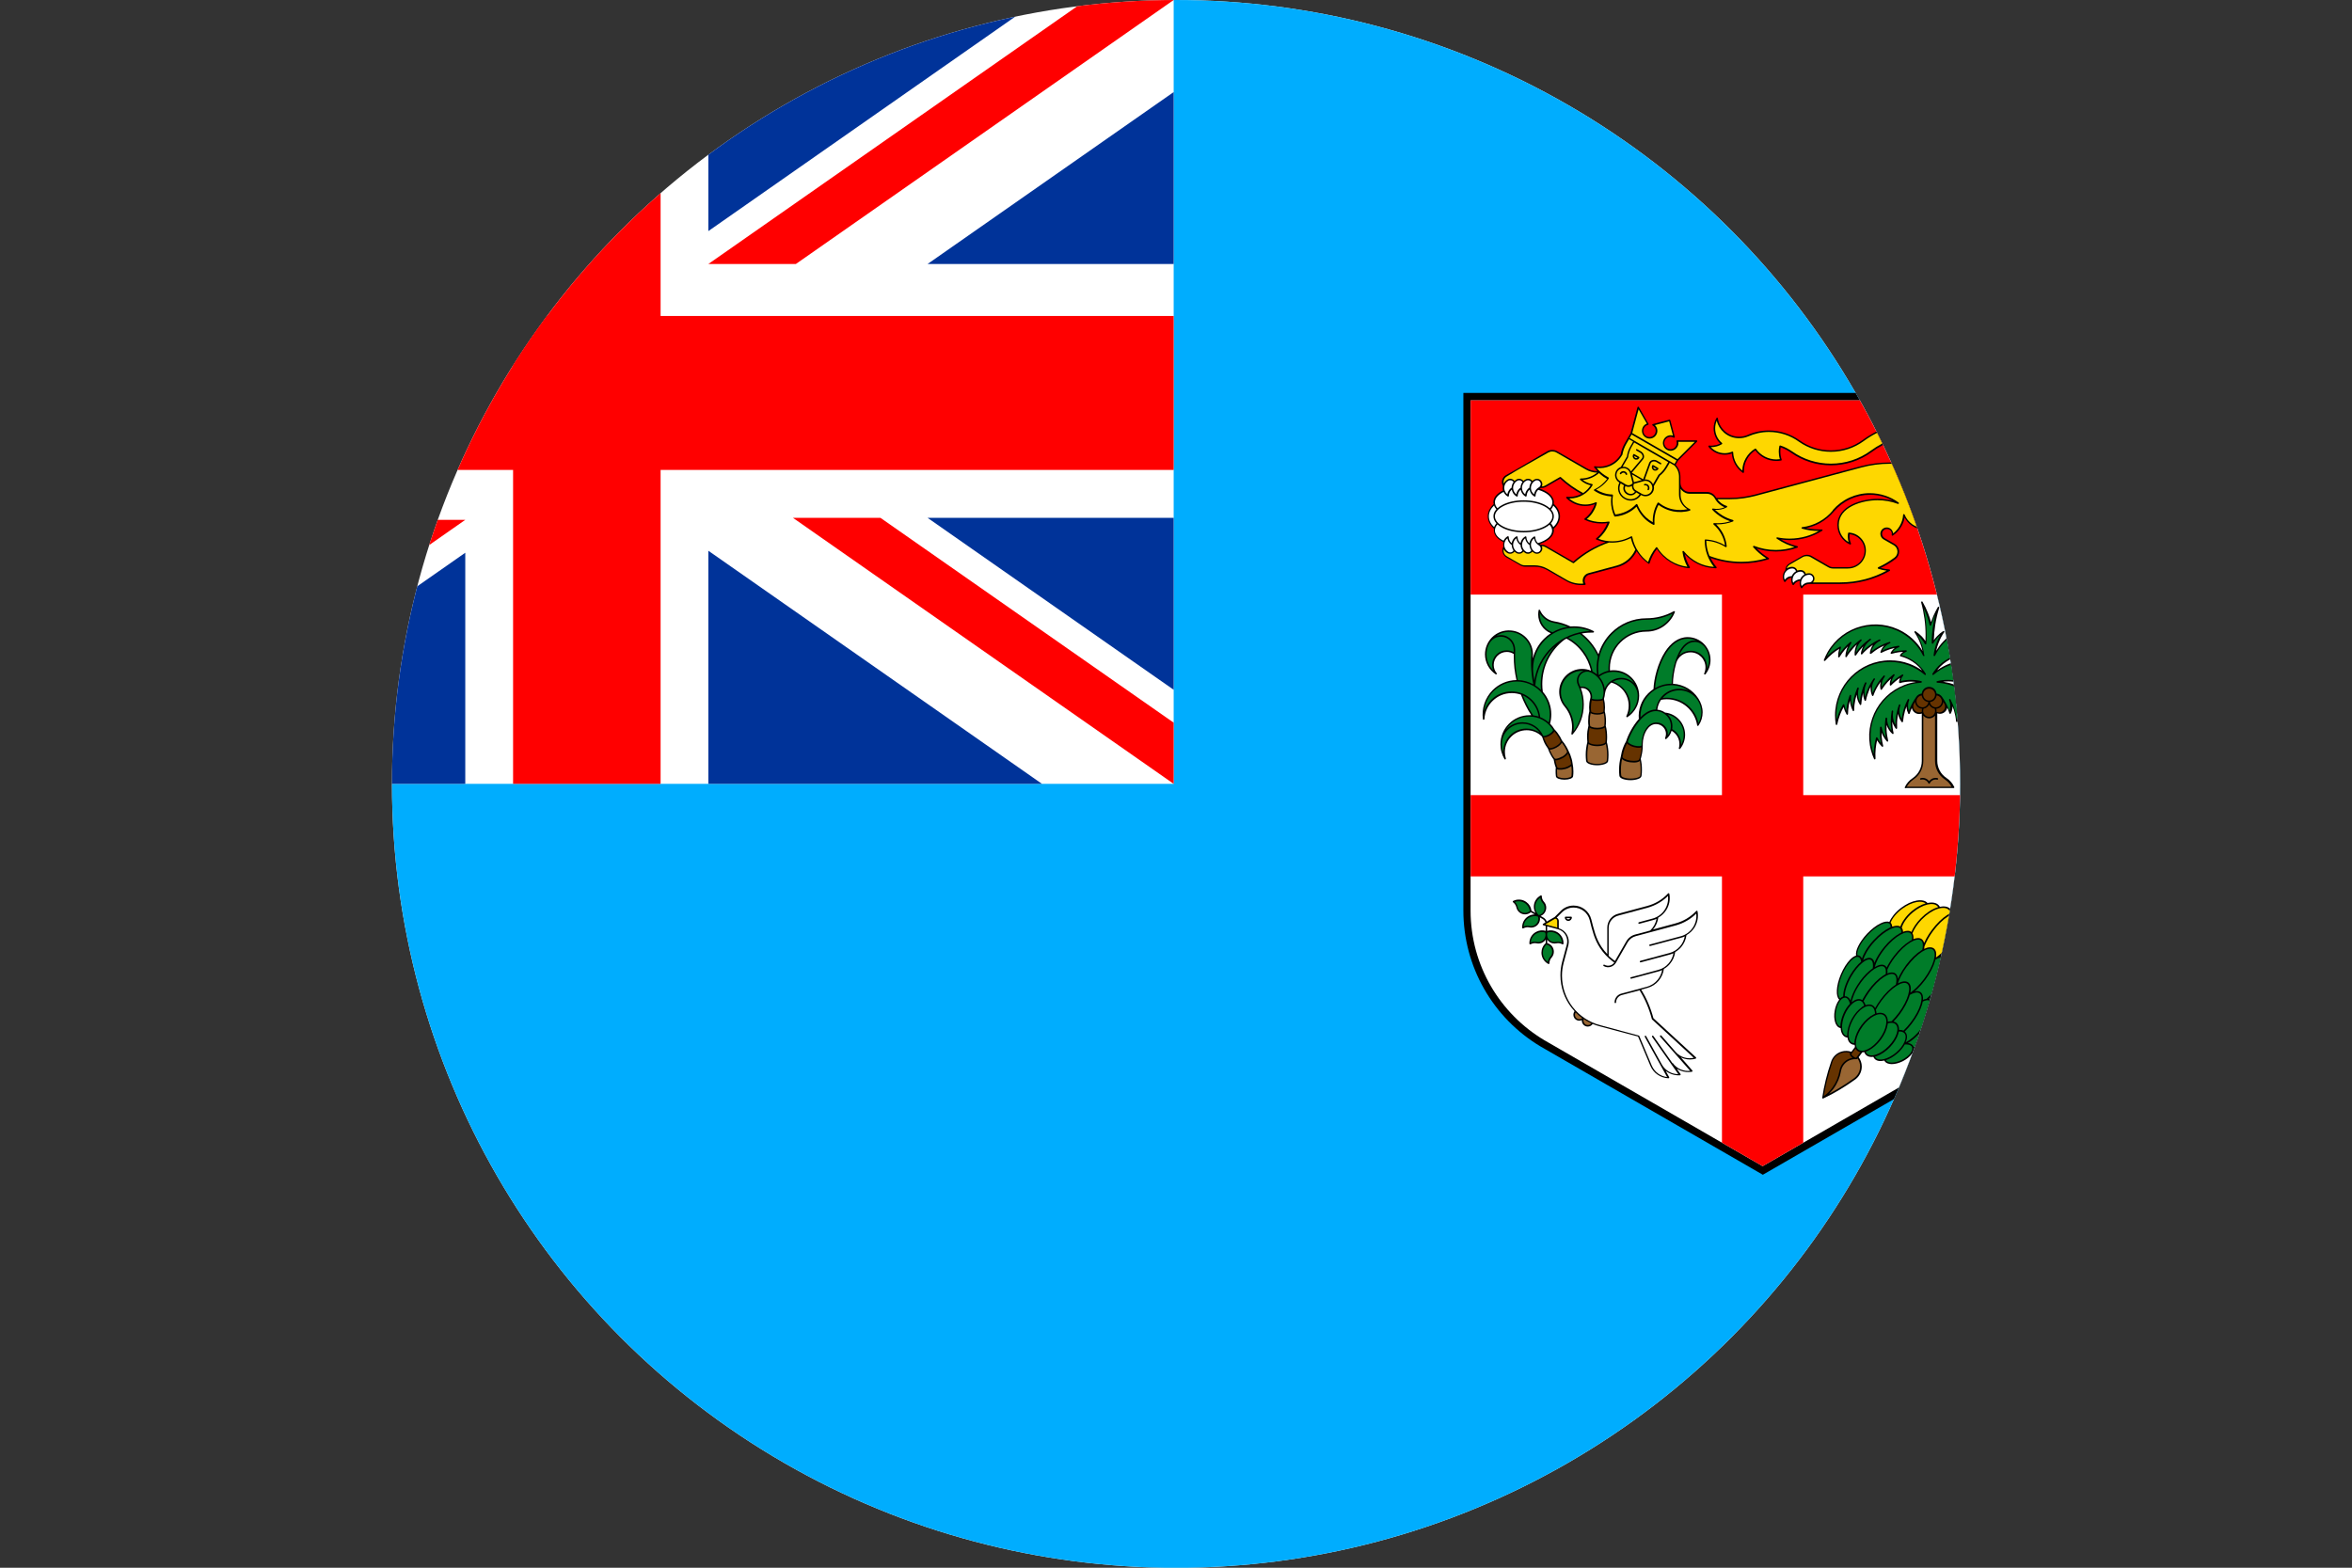 <svg xmlns="http://www.w3.org/2000/svg" id="Layer_2" data-name="Layer 2" viewBox="0 0 33.945 22.631">
  <rect x="0" y="0" width="33.945" height="22.631" fill="#333333" stroke="none"/>
  <defs><clipPath id="circleClip"><circle cx="16.973" cy="11.316" r="11.316" /></clipPath></defs><g clip-path="url(#circleClip)"><g id="_&#209;&#235;&#238;&#233;_1" data-name="&#209;&#235;&#238;&#233; 1">
    <g>
      <g>
        <rect width="33.945" height="22.631" fill="#fff" />
        <polygon points="16.939 0 33.945 0 33.945 22.631 0 22.631 0 11.315 16.939 11.315 16.939 0" fill="#00adfe" fill-rule="evenodd" />
        <g>
          <polygon points="0 3.84 0 1.358 3.552 3.84 0 3.84" fill="#039" fill-rule="evenodd" />
          <polygon points="0 9.987 0 7.504 3.552 7.504 0 9.987" fill="#039" fill-rule="evenodd" />
          <polygon points="6.715 11.315 1.943 11.315 6.715 7.979 6.715 11.315" fill="#039" fill-rule="evenodd" />
          <polygon points="15.038 11.315 10.223 11.315 10.223 7.95 15.038 11.315" fill="#039" fill-rule="evenodd" />
          <polygon points="16.939 7.475 16.939 9.957 13.387 7.475 16.939 7.475" fill="#039" fill-rule="evenodd" />
          <polygon points="16.939 1.329 16.939 3.811 13.387 3.811 16.939 1.329" fill="#039" fill-rule="evenodd" />
          <polygon points="14.996 0 10.223 3.336 10.223 0 14.996 0" fill="#039" fill-rule="evenodd" />
          <polygon points="6.715 0 6.715 3.365 1.9 0 6.715 0" fill="#039" fill-rule="evenodd" />
          <rect y="4.561" width="16.939" height="2.223" fill="red" />
          <rect x="7.405" width="2.129" height="11.315" fill="red" />
          <polygon points="1.263 11.315 6.715 7.504 5.452 7.504 0 11.315 1.263 11.315" fill="red" fill-rule="evenodd" />
          <polygon points="4.232 3.84 0 .883 0 0 5.495 3.84 4.232 3.84" fill="red" fill-rule="evenodd" />
          <polygon points="15.676 0 10.223 3.811 11.486 3.811 16.939 0 15.676 0" fill="red" fill-rule="evenodd" />
          <polygon points="12.707 7.475 16.939 10.432 16.939 11.315 11.444 7.475 12.707 7.475" fill="red" fill-rule="evenodd" />
        </g>
      </g>
      <g>
        <path d="M21.12,5.672v7.472c0,.807.424,1.551,1.117,1.964l3.205,1.85,3.205-1.85c.693-.413,1.117-1.157,1.117-1.964v-7.472h-8.644Z" fill-rule="evenodd" />
        <path d="M21.224,5.78v7.364c0,.796.427,1.492,1.065,1.872l3.15,1.818,3.149-1.818c.638-.38,1.065-1.076,1.065-1.872v-7.364h-8.429Z" fill="#fff" fill-rule="evenodd" />
        <polygon points="21.225 5.78 21.225 8.583 24.852 8.583 24.852 11.478 21.225 11.478 21.225 12.651 24.852 12.651 24.852 16.495 25.439 16.834 26.025 16.495 26.025 12.651 29.653 12.651 29.653 11.478 26.025 11.478 26.025 8.583 29.653 8.583 29.653 5.78 21.225 5.78" fill="red" fill-rule="evenodd" />
        <path d="M29.022,13.11c-.003.031-.017.065-.041.097-.024.032-.053.056-.081.068-.024.01-.048.012-.068.005l-.246-.097c-.05-.02-.127.004-.158.047l-.048.065h.003c.042.025.067.074.072.137.008.001.016.004.024.007.048.02.075.074.08.146.044.02.071.072.079.14.008.069-.003.155-.035.243-.018.05-.042.096-.068.134-.024.036-.051.066-.078.089.021.026.026.072.018.128-.01.066-.04.149-.088.231-.041.072-.089.133-.135.175-.043.04-.085.064-.12.067,0,.029-.01.064-.031.101-.033.059-.089.126-.162.186-.071.059-.144.103-.206.125-.058.021-.107.023-.138.005-.001.002-.003.004-.004.006-.028.038-.073.075-.129.104-.056.028-.114.042-.16.042-.039,0-.088-.012-.106-.051h-.002c-.06.014-.113.006-.141-.028-.006-.008-.012-.016-.015-.026-.044.006-.081-.002-.107-.027-.012-.012-.02-.026-.025-.041-.01.002-.02.003-.029.003l-.052.07c.029.039.044.085.045.132.001.079-.038.153-.104.196-.071.051-.145.099-.22.144-.075.045-.153.087-.232.124-.005.003-.012,0-.015-.005,0-.002-.001-.004,0-.006.013-.086.03-.173.051-.258.021-.085.045-.169.074-.252.021-.076.081-.136.157-.157.045-.013.094-.012.139.004l.052-.07c-.003-.009-.004-.019-.005-.03-.017,0-.033-.004-.048-.012-.031-.017-.05-.051-.056-.094-.01,0-.02-.003-.029-.007-.04-.018-.065-.065-.069-.126v-.003c-.044-.007-.068-.047-.08-.086-.014-.044-.017-.103-.006-.165.011-.062.034-.117.062-.155.001-.002.003-.004.004-.005-.027-.024-.038-.072-.035-.133.003-.066.023-.149.059-.234.037-.088.085-.161.131-.209.03-.031.06-.052.088-.06-.007-.034.004-.081.029-.133.027-.056.071-.12.128-.181.065-.069.135-.122.196-.151.051-.025.096-.033.127-.02.014-.033.035-.067.062-.101.029-.036.066-.072.109-.104.075-.056.154-.092.223-.104.067-.012.125-.001.157.035.07-.015.13-.005.163.034.006.006.01.013.014.021.062-.013.116-.005.151.029l.002.003.048-.065c.054-.073.136-.126.225-.153.089-.027.185-.027.266.005l.298.118c.033.013.042.051.039.083Z" fill-rule="evenodd" />
        <path d="M23.864,9.946c.006-.149.061-.374.167-.538.08-.122.188-.211.326-.211.182,0,.33.148.33.33,0,.038-.007.075-.019.109-.012.035-.031.068-.054.097-.004.005-.011.006-.016.002-.004-.003-.005-.008-.003-.013.013-.028.019-.059.019-.09,0-.059-.024-.113-.063-.152-.039-.039-.093-.063-.152-.063-.047,0-.091.015-.127.041-.04.029-.068.069-.081.116-.032.11-.046.224-.046.296.077.004.15.028.213.065.119.071.215.204.215.347,0,.068-.02.135-.059.191-.002.003-.005.005-.008.006-.006,0-.012-.003-.012-.009-.017-.107-.071-.202-.15-.269-.078-.067-.178-.107-.289-.107-.027,0-.055.003-.082.008-.029.041-.048.09-.054.142.041.005.08.019.112.042.081.008.153.047.205.104.052.057.084.133.084.217,0,.073-.025.144-.071.202-.004.005-.011.005-.016.002-.004-.003-.005-.008-.003-.012.016-.059.007-.123-.026-.175-.02-.031-.047-.057-.079-.075-.013.045-.039.087-.076.118-.005.004-.012.003-.016-.001-.003-.003-.003-.008-.002-.012.008-.019.013-.039.013-.06,0-.078-.064-.142-.143-.142-.056,0-.099.033-.13.078-.042.061-.062.146-.062.21,0,.009,0,.018,0,.027,0,.026-.002.053-.006.08-.004.027-.009.054-.016.081l-.007.026c.005.025.01.051.013.077.003.027.004.054.004.081,0,.028-.001.055-.005.082-.003.029-.026.042-.052.051-.028.01-.066.017-.108.017s-.08-.007-.109-.017c-.026-.01-.049-.022-.052-.052-.003-.027-.004-.054-.004-.081,0-.032.002-.063.006-.094.004-.031.01-.062.018-.091.004-.025.009-.049.015-.073.007-.027.016-.053.026-.079.01-.025.022-.05.036-.073.028-.091.096-.224.184-.323-.012-.138.037-.273.135-.37.022-.022.046-.042.072-.059Z" fill-rule="evenodd" />
        <path d="M27.501,11.379c-.008,0-.014-.009-.01-.016.025-.053.064-.098.113-.13.082-.055.132-.148.132-.247v-.686c-.012.005-.025.007-.038.007-.053,0-.096-.038-.106-.088-.012.026-.022.054-.031.081-.003.009-.016.01-.02.002-.007-.015-.013-.03-.018-.046-.005-.02-.008-.039-.008-.058-.008.02-.015.041-.021.062-.014.05-.024.103-.029.156,0,.006-.006.011-.012.01-.003,0-.007-.002-.008-.005-.01-.013-.02-.028-.027-.043-.008-.015-.014-.031-.018-.048-.002-.009-.004-.018-.006-.026-.003.014-.005.028-.007.043-.008.053-.01.108-.007.163,0,.006-.004.011-.01.012-.004,0-.007-.002-.01-.005-.012-.016-.022-.033-.031-.051-.007-.015-.013-.03-.018-.047v.009c0,.051.006.103.018.155.001.006-.003.012-.008.013-.004,0-.007,0-.01-.003-.021-.018-.039-.039-.053-.064-.012-.02-.022-.041-.03-.065-.001.023,0,.047,0,.07.002.052.01.105.023.159.001.006-.002.012-.008.013-.004.001-.008,0-.011-.004-.021-.023-.039-.049-.054-.077-.009-.016-.017-.034-.023-.052,0,.021,0,.042.002.063.003.044.01.088.022.131.001.006-.002.012-.008.013-.004,0-.008,0-.011-.003-.027-.027-.05-.057-.069-.09-.009.039-.016.078-.02.118-.005.048-.006.097-.003.146,0,.006-.004.011-.01.012-.005,0-.009-.003-.011-.007-.018-.039-.032-.08-.043-.121-.057-.212-.022-.427.079-.603.102-.176.271-.314.482-.37.029-.008.058-.014.088-.018-.025-.003-.05-.005-.075-.005-.053,0-.105.007-.156.021-.007.002-.014-.004-.014-.011,0-.023.006-.043.015-.064-.047.032-.09.068-.13.109-.004.004-.011.004-.016,0-.002-.002-.003-.005-.003-.008,0-.032.005-.059.017-.089-.017.016-.033.032-.049.049-.03.033-.058.069-.082.107-.003.005-.01.007-.015.003-.002-.002-.004-.004-.005-.007-.007-.035-.006-.072.002-.107-.013.018-.025.036-.036.055-.028.045-.051.093-.068.143-.002.006-.008.009-.014.006-.003,0-.005-.003-.006-.006-.014-.032-.021-.066-.021-.1,0-.009,0-.018.001-.027-.006.013-.012.026-.018.039-.021.05-.038.102-.049.156-.001.006-.007.01-.013.009-.004,0-.007-.003-.008-.007-.014-.034-.021-.07-.022-.107l-.002.009c-.012.05-.02.101-.023.154,0,.006-.005.011-.012.011-.004,0-.007-.002-.008-.005-.029-.043-.045-.093-.047-.145-.007.022-.013.045-.018.068-.011.051-.018.105-.018.159,0,.006-.005.011-.011.011-.004,0-.008-.003-.01-.006-.014-.028-.025-.058-.032-.089-.005-.018-.007-.037-.009-.056-.006.02-.01.041-.014.061-.008.043-.012.087-.013.132,0,.006-.005.011-.011.011-.004,0-.008-.002-.01-.006-.019-.033-.033-.068-.043-.105-.019.035-.036.071-.05.108-.017.045-.031.092-.041.141,0,.006-.007.01-.013.009-.005,0-.008-.005-.009-.01-.006-.042-.01-.085-.01-.128,0-.219.089-.418.233-.562s.343-.233.562-.233c.097,0,.19.017.276.049.066.024.128.057.185.098-.015-.02-.032-.039-.05-.057-.053-.053-.118-.095-.187-.123-.025-.01-.049-.018-.075-.025-.007-.002-.01-.011-.006-.017.012-.02.027-.034.045-.048-.02.001-.04.003-.06.006-.036.005-.072.013-.107.023-.006.002-.012-.002-.014-.008,0-.003,0-.006.001-.008.016-.028.034-.049.059-.069-.022.005-.045.011-.067.018-.043.014-.085.031-.125.052-.005.003-.012,0-.015-.005-.001-.003-.002-.006,0-.008.011-.034.03-.066.055-.092-.02.009-.039.019-.058.029-.046.025-.09.056-.131.09-.005.004-.012.003-.016-.001-.002-.003-.003-.005-.003-.008.004-.035.015-.067.032-.098.004-.008.009-.015.014-.022-.012.008-.024.016-.035.025-.043.032-.084.069-.121.111-.004.005-.011.005-.016,0-.003-.003-.004-.006-.003-.01.005-.036.017-.072.034-.104l-.007.007c-.036.037-.068.077-.097.122-.003.005-.01.007-.015.003-.003-.002-.005-.005-.005-.008-.002-.027,0-.055.007-.083.005-.023.014-.045.025-.067-.017.015-.034.032-.05.05-.035.039-.068.082-.096.128-.003.005-.01.007-.015.004-.004-.002-.005-.006-.005-.01.002-.031.007-.063.017-.093.005-.018.012-.036.02-.053-.015.015-.029.03-.043.047-.028.033-.054.069-.078.108-.003.005-.01.007-.015.004-.004-.002-.005-.006-.005-.01,0-.038.005-.076.015-.112-.034.02-.066.043-.097.069-.037.031-.073.065-.105.102-.004.005-.011.005-.016.001-.004-.003-.005-.008-.003-.012.015-.04.034-.079.055-.116.11-.19.286-.318.483-.37.196-.053.413-.03.603.079.069.04.131.089.182.145.039.041.072.085.101.133-.008-.038-.019-.075-.033-.11-.021-.057-.049-.11-.083-.16-.003-.005-.002-.012.003-.015.004-.003.009-.003.013,0,.033.022.064.048.091.076.019.02.036.043.051.066.001-.028.002-.056.002-.084,0-.082-.005-.162-.016-.24-.011-.08-.027-.159-.048-.235-.001-.006.002-.012.008-.014.005-.001.01,0,.012.005.03.051.056.105.078.161.017.043.032.087.044.133.011-.032.023-.063.036-.093.019-.042.04-.084.063-.124.003-.005.01-.007.015-.004.005.003.007.008.005.013-.025.081-.045.165-.058.251-.011.071-.018.144-.02.218.014-.021.03-.04.047-.058.026-.028.056-.053.088-.074.005-.003.012-.002.015.003.002.004.002.008,0,.012-.033.049-.062.103-.083.16-.014.035-.024.072-.033.11.029-.047.062-.092.101-.133.052-.055.113-.105.183-.145.19-.109.406-.132.603-.079.196.052.373.18.483.37.021.037.04.076.055.116.002.004,0,.009-.003.012-.004.004-.012.003-.015-.001-.033-.037-.068-.071-.105-.102-.031-.025-.064-.048-.097-.069.01.037.014.075.015.112,0,.004-.002.008-.005.01-.005.003-.012.001-.015-.004-.023-.039-.049-.075-.078-.108-.014-.016-.028-.032-.043-.047.008.018.015.035.02.053.009.031.015.062.017.093,0,.004-.002.008-.005.01-.005.003-.012.002-.015-.004-.028-.047-.06-.09-.096-.128-.016-.018-.032-.034-.05-.05.011.021.02.044.025.067.006.028.008.055.007.083,0,.003-.002.007-.005.008-.005.003-.012.002-.015-.003-.029-.044-.061-.085-.097-.122l-.007-.007c.017.032.029.068.035.104,0,.004,0,.007-.004.01-.004.004-.012.004-.016,0-.036-.041-.077-.078-.12-.111-.012-.008-.024-.017-.035-.025.005.007.01.014.014.022.017.03.028.063.032.098,0,.003,0,.006-.002.008-.004.005-.011.005-.015.001-.041-.035-.085-.065-.131-.09-.019-.01-.038-.02-.058-.029.025.026.044.058.056.092,0,.003,0,.006,0,.008-.002.005-.009.007-.015.005-.04-.021-.082-.038-.125-.052-.022-.007-.044-.013-.067-.018.025.02.043.04.059.069.002.002.002.006.001.008-.001.006-.008.009-.014.008-.035-.01-.071-.018-.107-.023-.02-.003-.04-.005-.06-.006.019.014.033.028.045.048.004.006,0,.015-.007.017-.025.006-.05.014-.074.025-.069.028-.134.071-.187.123-.018.018-.035.037-.05.057.057-.04.119-.073.185-.098.086-.032.179-.049.275-.049.22,0,.418.089.562.233s.233.342.233.562c0,.043-.003.085-.01.128,0,.005-.004.009-.009.01-.006.001-.012-.003-.013-.009-.01-.048-.023-.095-.04-.141-.014-.037-.031-.073-.05-.108-.01.037-.024.072-.043.105-.002.004-.005.006-.01.006-.006,0-.011-.005-.011-.011,0-.045-.005-.089-.013-.132-.004-.021-.008-.041-.014-.061-.002.019-.004.038-.009.056-.007.031-.018.061-.032.089-.002.004-.005.006-.01.006-.006,0-.011-.005-.011-.011,0-.054-.007-.108-.018-.159-.005-.023-.011-.046-.018-.068-.002.052-.018.102-.047.145-.002.003-.005.005-.008.005-.006,0-.011-.004-.012-.011-.003-.053-.011-.104-.023-.154l-.003-.009c-.001.037-.008.073-.022.107-.001.003-.004.006-.008.007-.006.001-.012-.003-.013-.009-.011-.054-.027-.106-.049-.156-.006-.013-.012-.026-.018-.039,0,.009.001.018.001.027,0,.035-.007.069-.021.1-.001.003-.003.005-.006.006-.006.002-.012,0-.014-.006-.018-.05-.041-.098-.068-.143-.011-.019-.023-.037-.036-.055.009.035.01.072.002.107,0,.003-.002.005-.005.007-.005.003-.012.002-.015-.003-.024-.038-.052-.074-.082-.107-.016-.017-.032-.033-.049-.049.011.03.017.057.017.089,0,.003,0,.006-.003.008-.004.004-.011.004-.016,0-.04-.041-.083-.077-.13-.109.009.022.014.041.015.064,0,.007-.007.013-.014.011-.051-.014-.103-.021-.156-.021-.025,0-.05.002-.074.005.03.005.059.011.088.018.212.057.381.194.482.37.102.176.136.391.079.603-.011.041-.025.082-.043.121-.002.004-.006.007-.011.007-.006,0-.011-.006-.01-.012.003-.049.002-.098-.002-.146-.004-.04-.011-.079-.02-.118-.019.033-.042.063-.069.09-.003.003-.007.004-.011.003-.006-.001-.01-.008-.008-.013.011-.044.018-.088.021-.131.002-.021.002-.042.002-.063-.006.018-.014.035-.023.052-.015.028-.033.054-.054.077-.002.003-.007.005-.011.004-.006-.001-.01-.007-.008-.013.014-.053.021-.106.024-.159.001-.024.001-.047,0-.07-.007.023-.017.045-.029.065-.015.024-.033.045-.054.064-.003.002-.006.003-.01.003-.006-.001-.01-.007-.008-.013.011-.052.017-.104.017-.155v-.009c-.005.016-.011.032-.018.047-.009.018-.019.035-.031.051-.002.003-.006.005-.01.005-.006,0-.011-.006-.01-.012.003-.055.001-.11-.007-.163-.002-.014-.004-.029-.007-.043-.001.008-.003.017-.006.026-.004.017-.011.033-.018.048-.008.015-.017.03-.028.043-.002.003-.005.005-.008.005-.006,0-.011-.004-.012-.01-.004-.053-.014-.105-.029-.156-.006-.021-.013-.042-.021-.062,0,.019-.003.039-.008.058-.004.016-.01.031-.018.046-.004.008-.017.008-.02-.002-.009-.028-.019-.055-.031-.081-.009.05-.053.088-.106.088-.013,0-.026-.003-.038-.007v.686c0,.1.049.192.132.247.049.032.088.077.113.13.004.007-.001.016-.01.016h-.683Z" fill-rule="evenodd" />
        <g>
          <path d="M21.555,7.273c-.001-.008-.002-.015-.002-.023,0-.035.014-.068.039-.097.024-.028.058-.053.1-.073-.006-.022-.006-.044-.002-.066-.014-.027-.017-.057-.01-.084.007-.028.025-.054.053-.07.2-.108.401-.232.598-.346.022-.013.046-.019.072-.019.025,0,.05.006.071.019l.421.243c.048.028.103.043.159.044-.016-.017-.032-.035-.046-.053-.002-.003-.003-.006-.003-.009.001-.006.007-.01.013-.009.073.014.148.004.214-.026.064-.029.12-.078.158-.143.01-.058.03-.113.06-.164l.043-.075.04-.068.1-.375c.001-.006.007-.009.013-.008.003,0,.006.003.007.006l.139.24c.004.006,0,.014-.007.016-.024.006-.044.021-.056.042-.025.042-.01.097.033.122.043.024.097.01.122-.033.025-.043.01-.098-.033-.122-.005-.003-.007-.01-.004-.015.002-.003.004-.004.007-.005l.239-.064c.006-.002.012.002.014.008l.064.239c.002.01-.008.018-.017.012-.043-.024-.097-.009-.122.033-.025.042-.01.097.032.122.043.024.098.012.123-.032.012-.022.016-.046.009-.07-.002-.008.004-.015.011-.014h.278c.006,0,.011.005.011.011,0,.003-.001.006-.003.008l-.274.274-.035.061c.044.047.069.108.069.173v.087c0,.036.015.069.038.092.024.024.056.039.092.039h.249c.056,0,.108.031.135.081l.003.005h.195c.128,0,.25-.018.373-.051l1.518-.406c.135-.036.275-.054.415-.054.095,0,.188.008.278.024.092.016.181.04.267.071.099.028.222.013.303-.054.046-.039.076-.094.076-.164,0-.097-.065-.183-.158-.209-.107-.031-.217-.047-.328-.047-.251,0-.494.079-.696.228-.171.126-.377.192-.589.192-.205,0-.403-.062-.571-.18-.047-.033-.098-.061-.153-.08-.004.021-.005.041-.005.062,0,.039.006.078.019.115.002.007-.002.013-.009.014-.022.004-.044.006-.067.006-.063,0-.123-.015-.175-.042-.051-.027-.095-.065-.13-.111-.049.032-.09.075-.118.126-.033.058-.048.122-.045.189,0,.006-.005.011-.011.011-.003,0-.005,0-.007-.002-.047-.034-.086-.078-.114-.129-.024-.045-.04-.096-.044-.15-.033.012-.067.018-.102.018-.046,0-.091-.011-.13-.03-.041-.02-.076-.049-.104-.084-.004-.005-.003-.012.002-.016.003-.002.005-.003.008-.002.035.004.07,0,.104-.008.019-.005.038-.013.055-.022-.028-.026-.051-.057-.067-.092-.017-.038-.028-.081-.028-.125,0-.052.014-.103.04-.149.002-.004.005-.006.009-.007.006,0,.012.003.012.009.011.075.049.142.104.19.054.047.125.076.202.076.042,0,.082-.008.12-.024.098-.044.203-.066.31-.066.161,0,.317.051.448.146h0c.131.092.286.141.446.141.166,0,.327-.052.461-.15.118-.086.249-.155.391-.201.137-.045.282-.069.434-.069.19,0,.378.039.553.114.055-.052.094-.118.114-.191.001-.006.008-.009.013-.008.002,0,.004.002.006.003.039.04.071.087.093.14.021.051.033.107.033.165,0,.028-.003.057-.008.085.035-.011.065-.032.087-.06.03-.037.043-.081.04-.127,0-.006.004-.011.01-.012.003,0,.006,0,.008.003.024.019.043.043.056.071.02.043.025.092.014.137.039.011.075.031.104.06.045.046.069.106.069.166,0,.06-.023.12-.069.166-.046.045-.106.07-.17.069-.006,0-.011-.005-.011-.011,0-.003.001-.006.003-.008l.043-.043c.043-.043.043-.113,0-.155-.043-.043-.113-.043-.155,0l-.232.232c-.088.09-.207.14-.332.14h-.017c.018.009.036.02.053.032.045.032.084.073.115.119.018.024.046.039.076.039s.057-.014.075-.038c.004-.005.01-.006.016-.002.015.011.024.06.024.078,0,.025-.007.05-.019.071.05.026.106.04.162.04.08,0,.157-.027.219-.077.057-.047.128-.073.203-.073.097,0,.175.037.229.096.058.063.09.152.09.249,0,.124.077.236.194.279.005.002.007.006.007.011,0,.039-.018.077-.048.102.021,0,.042-.004.061-.01.021-.007.042-.018.059-.031.005-.004.012-.003.016.002.002.003.002.005.002.008-.006.065-.034.123-.075.168-.04.044-.094.075-.155.088-.01.046-.036.086-.071.115-.036.03-.083.048-.133.048h-.3c-.021,0-.041.006-.058.015-.018.01-.033.025-.043.042-.004.007-.015.007-.019,0-.013-.021-.02-.047-.02-.072,0-.01.001-.021.004-.031-.036.005-.068.025-.087.057-.004.007-.015.007-.019,0-.013-.022-.02-.046-.02-.072,0-.011.001-.021.003-.031-.016.002-.03.007-.043.014-.018.01-.033.025-.043.042-.003.005-.01.007-.015.004-.002-.001-.003-.003-.004-.005-.013-.022-.019-.046-.019-.071,0-.036.014-.069.036-.094,0-.031.013-.058.033-.078.021-.021.049-.034.081-.034h.384c.047,0,.084-.038.084-.084,0-.022-.009-.044-.025-.06l-.093-.093c-.031-.032-.051-.052-.051-.126,0-.013.002-.028.007-.042l-.123.123c-.065.066-.154.102-.246.102-.084,0-.162-.03-.222-.08-.048-.04-.085-.092-.106-.152-.001.013-.002.026-.002.039,0,.064.014.128.041.186.002.005,0,.012-.006.015-.003.001-.006.001-.009,0-.117-.045-.22-.119-.3-.213-.071-.083-.125-.181-.155-.29-.005.024-.008.048-.008.072,0,.041.008.079.022.115.014.037.036.07.062.099.004.004.004.011,0,.016-.002.002-.005.003-.008.003-.068-.002-.131-.024-.183-.061-.043-.03-.078-.069-.103-.116-.008.047-.024.091-.048.131-.03.052-.072.097-.122.13-.005.003-.012.002-.015-.003-.002-.003-.002-.006-.001-.008.005-.024-.002-.047-.019-.064-.013-.013-.03-.02-.05-.02-.039,0-.07.031-.07.07,0,.026.014.049.036.062l.145.083c.04.023.065.066.065.113,0,.041-.019.079-.051.104h0c-.037.028-.076.054-.116.077-.032.019-.065.037-.099.053.041.012.083.019.125.022.006,0,.011.006.01.012,0,.004-.002.007-.005.009-.107.061-.222.109-.344.141-.118.031-.242.048-.369.048h-.447c-.022,0-.041.006-.059.015-.018.01-.033.025-.043.042-.003.005-.01.007-.015.004-.002-.001-.003-.003-.004-.005-.012-.022-.019-.046-.019-.071,0-.011.001-.021.003-.031-.016.002-.03.007-.043.015-.018.01-.033.025-.043.042-.003.005-.01.007-.015.004-.001-.001-.003-.002-.004-.004-.013-.022-.02-.046-.02-.071,0-.011.001-.021.004-.031-.016.002-.03.007-.043.015-.018.01-.033.025-.043.042-.003.005-.01.007-.015.004-.002-.001-.003-.002-.004-.004-.013-.022-.02-.046-.02-.071,0-.036.014-.069.036-.094,0-.04.022-.076.057-.097l.184-.106c.022-.013.046-.02.072-.02.025,0,.05.007.071.02l.247.143c.018.011.039.016.06.016h.215c.066,0,.125-.027.168-.07.043-.043.07-.103.07-.168,0-.064-.025-.121-.065-.164-.038-.041-.091-.068-.15-.073-.001.012-.002.022-.002.034,0,.034.007.067.021.098.002.006,0,.012-.006.015-.003.002-.007.001-.01,0-.054-.024-.099-.064-.131-.113-.031-.048-.049-.105-.049-.166,0-.142.09-.237.209-.297.117-.059.261-.083.373-.083.074,0,.149.01.221.029-.038-.021-.079-.039-.12-.053-.067-.022-.138-.034-.212-.034-.101,0-.198.022-.284.062-.09.041-.169.101-.233.174-.057.069-.126.127-.205.171-.061.034-.129.059-.2.073.022.005.044.009.067.012.039.005.08.008.121.008h.037c.006-.001.011.004.012.01,0,.004-.002.008-.006.01-.069.043-.144.077-.224.1-.078.022-.16.034-.245.034-.042,0-.084-.003-.126-.009.029.017.059.033.09.047.047.021.096.038.147.05.006.001.009.007.008.013,0,.004-.004.006-.007.008-.099.037-.204.056-.31.056-.056,0-.111-.005-.164-.015-.039-.007-.077-.017-.115-.029.052.053.11.099.174.137.005.003.007.01.004.015-.001.002-.004.004-.006.005-.126.039-.256.058-.388.058-.082,0-.163-.008-.241-.022-.071-.013-.141-.032-.207-.056.023.047.051.091.085.131.004.005.003.012-.001.015-.002.002-.005.003-.008.003-.094-.002-.184-.024-.263-.064-.07-.035-.133-.082-.185-.14.005.027.013.052.021.077.013.038.031.075.051.109.005.008-.001.017-.01.017-.099-.008-.19-.04-.27-.089-.078-.048-.145-.112-.195-.188-.022.028-.042.059-.059.091-.019.036-.034.074-.046.114-.002.007-.011.011-.017.006-.064-.045-.12-.103-.163-.169-.002-.003-.005-.007-.007-.011-.026.052-.063.1-.107.139-.048.042-.107.074-.172.091l-.406.109c-.024.006-.042.022-.054.041-.011.02-.015.044-.009.067.002.008.005.016.01.023.005.007,0,.016-.008.017-.094.011-.189-.008-.271-.056l-.275-.159c-.056-.031-.118-.048-.182-.048h-.136c-.025,0-.05-.007-.071-.02-.066-.038-.133-.079-.2-.115-.027-.016-.045-.042-.053-.07-.007-.028-.004-.058.01-.084-.004-.022-.004-.044.002-.066-.042-.021-.076-.046-.1-.073-.025-.029-.039-.062-.039-.097,0-.008,0-.016.002-.023-.052-.047-.09-.108-.09-.18s.038-.133.09-.18h0ZM22.825,7.13c-.054-.029-.106-.062-.156-.097-.053-.038-.104-.079-.152-.124l-.201.117c-.026.015-.052.02-.082.019-.004.003-.007.006-.012.008.058.02.107.046.142.077.039.035.062.076.062.12,0,.008,0,.015-.002.023.052.047.091.108.091.18s-.038.133-.091.18c.002.007.002.015.002.023,0,.044-.023.085-.062.12-.035.031-.084.057-.142.077.004.002.008.005.011.009.03-.001.056.004.082.019l.391.226c.073-.065.153-.122.237-.171.072-.042.149-.079.228-.109-.045-.007-.089-.02-.131-.037-.006-.003-.008-.009-.006-.014,0-.002.002-.003.003-.005.038-.031.072-.067.1-.108.025-.035.045-.072.061-.112-.028.004-.056.006-.084.006-.042,0-.084-.005-.124-.013-.041-.009-.081-.022-.118-.04-.006-.003-.008-.009-.005-.015,0-.002.002-.003.004-.004.037-.028.069-.063.095-.102.021-.032.038-.067.05-.105-.044.018-.091.026-.139.026-.052,0-.102-.011-.147-.03-.047-.02-.089-.048-.124-.084-.004-.005-.004-.012,0-.016.002-.002.006-.003.009-.003.012.001.024.002.036.002.063,0,.121-.016.173-.044Z" fill-rule="evenodd" />
          <path d="M22.11,7.101c.008.013.018.025.03.035.003-.018.009-.035.018-.05.012-.02.029-.038.05-.05.027-.015.036-.049.021-.075-.015-.027-.049-.036-.075-.02-.028.016-.047.042-.055.072-.008.029-.004.061.011.089Z" fill="#fff" fill-rule="evenodd" />
          <path d="M22.073,7.04c0-.012.002-.023.005-.034.005-.017.012-.033.022-.047-.007-.013-.019-.021-.033-.024-.014-.004-.029-.002-.042.005-.028.016-.047.042-.055.072-.008.029-.005.061.012.089.007.013.018.025.03.035.003-.017.008-.034.017-.049.01-.018.025-.035.044-.047Z" fill="#fff" fill-rule="evenodd" />
          <path d="M21.854,7.101c.007.013.018.025.03.035.003-.017.008-.034.017-.049.01-.018.025-.035.044-.047,0-.012.002-.023.005-.034.004-.017.012-.033.022-.047-.008-.013-.019-.021-.033-.024-.014-.004-.028-.002-.041.005-.028.016-.048.043-.056.072-.008.029-.005.061.012.089Z" fill="#fff" fill-rule="evenodd" />
          <path d="M21.725,7.101c.008.013.018.025.03.035.002-.017.008-.034.017-.049.01-.018.025-.035.044-.047,0-.012.002-.023.005-.034.004-.016.012-.032.023-.047-.008-.013-.02-.021-.033-.025-.014-.003-.029-.002-.042.006-.028.016-.047.042-.055.072-.008.029-.005.061.011.089Z" fill="#fff" fill-rule="evenodd" />
          <path d="M22.073,7.866c-.019-.012-.033-.029-.044-.047-.008-.015-.014-.032-.017-.049-.012.009-.022.021-.029.034-.016.028-.02.061-.012.09.008.029.027.055.055.072.013.007.028.009.042.005.013-.003.025-.012.033-.025-.01-.014-.018-.03-.022-.047-.003-.011-.004-.023-.005-.034Z" fill="#fff" fill-rule="evenodd" />
          <path d="M21.854,7.805c-.016.028-.02.061-.012.09.008.029.027.055.055.072.013.007.028.009.042.005.013-.003.025-.012.033-.025-.01-.014-.018-.03-.022-.047-.003-.011-.004-.023-.005-.034-.019-.012-.033-.029-.044-.047-.009-.015-.014-.032-.017-.049-.012.009-.022.021-.03.034Z" fill="#fff" fill-rule="evenodd" />
          <path d="M21.726,7.805c-.016.028-.02.061-.012.09.008.029.027.055.055.072.013.007.028.009.042.005.013-.003.025-.012.033-.025-.01-.014-.018-.03-.022-.047-.003-.011-.004-.023-.005-.034-.019-.012-.033-.029-.044-.047-.008-.015-.014-.032-.017-.049-.012.009-.022.021-.03.034Z" fill="#fff" fill-rule="evenodd" />
          <path d="M24.208,6.45c-.031.054-.098.073-.152.042-.054-.031-.072-.099-.041-.153.026-.045.081-.067.13-.051l-.055-.206-.206.055c.039.035.047.093.021.138-.031.054-.099.072-.152.041-.053-.031-.071-.099-.041-.153.013-.022.032-.039.056-.048l-.119-.206-.092.342.653.377.25-.25h-.238c.004.025,0,.05-.014.072Z" fill="#fed700" fill-rule="evenodd" />
          <rect x="23.828" y="6.11" width=".058" height=".749" transform="translate(6.309 23.899) rotate(-59.986)" fill="#fed700" />
          <polygon points="23.553 6.848 23.582 6.961 23.694 6.93 23.553 6.848" fill="#fed700" fill-rule="evenodd" />
          <path d="M23.582,6.984c-.008.016-.01.035-.005.051.005.018.016.035.034.044l.086.05c.048.028.11.011.137-.037.027-.048.011-.109-.036-.137-.02-.012-.049-.018-.072-.011l-.144.04h0ZM23.798,7.07s-.006.007-.01.007c-.006,0-.011-.005-.011-.011,0-.002,0-.005.002-.006.005-.008.005-.018.003-.027-.002-.009-.008-.017-.016-.022-.008-.005-.017-.006-.027-.004-.006.001-.012-.002-.013-.008-.001-.006.003-.012.008-.013.015-.003.028,0,.042.006.014.008.023.021.027.036.004.014.003.03-.005.043Z" fill="#fed700" fill-rule="evenodd" />
          <path d="M23.492,7.117c.018.01.039.015.059.011.017-.003.033-.013.046-.03-.021-.013-.035-.033-.041-.056-.002-.009-.003-.019-.003-.028-.008.005-.017.009-.026.011-.023.006-.048.004-.069-.008-.009.02-.009.039-.003.055.006.019.021.035.038.045Z" fill="#fed700" fill-rule="evenodd" />
          <path d="M23.482,7.137c-.022-.013-.041-.034-.049-.058-.007-.022-.007-.047.005-.073l-.048-.028c-.018.037-.021.075-.012.11.01.039.036.073.075.096.039.023.082.028.121.017.035-.009.067-.031.089-.065l-.048-.028c-.016.023-.038.036-.061.041-.025.005-.051,0-.073-.013Z" fill="#fed700" fill-rule="evenodd" />
          <path d="M24.077,6.671l-.492-.284-.038.066c-.025.044-.042.093-.049.144,0,.002,0,.003-.001.005l-.079.136c.024-.002.05.003.072.016.021.012.038.03.048.052l.159-.189c.01-.012.011-.026.007-.041-.004-.016-.016-.031-.031-.04l-.057-.033c-.005-.003-.007-.01-.004-.015.003-.005.01-.007.015-.004l.057.033c.019.012.035.032.041.053.006.022.002.044-.012.061l-.162.193.164.095.086-.237c.008-.021.026-.035.047-.041.022-.006.047-.003.067.009l.057.033c.005.003.007.01.004.015-.003.005-.01.007-.015.004l-.057-.033c-.015-.008-.034-.011-.05-.006-.015.004-.026.013-.032.027l-.084.231c.024-.002.048.004.07.016.022.013.039.032.049.054l.078-.136s.002-.003.003-.003c.04-.031.074-.07.1-.115l.038-.065h0ZM23.935,6.769c-.007.012-.018.02-.031.024-.013.003-.027.002-.039-.005-.012-.007-.02-.019-.024-.031-.003-.013-.002-.027.005-.039.003-.005.01-.007.015-.004l.069.04c.005.003.007.01.004.015h0ZM23.66,6.61c-.007.012-.018.021-.031.024-.012.003-.026.002-.039-.005s-.02-.019-.024-.031-.002-.026.005-.039c.003-.005.01-.007.015-.004l.069.04c.005.003.007.01.004.015Z" fill="#fed700" fill-rule="evenodd" />
          <path d="M23.41,6.571c-.04.07-.1.122-.168.153-.062.028-.131.039-.199.031.018.022.038.042.06.061.035.031.07.054.111.076.006.003.007.011.004.017-.025.036-.055.069-.089.097-.028.024-.06.045-.093.062.032.019.066.035.102.047.041.014.085.022.13.023.007,0,.011.006.011.013-.005.026-.007.053-.007.079,0,.036.004.071.011.105.007.032.017.063.03.092.056-.006.11-.022.159-.045.053-.026.101-.061.141-.103.004-.004.011-.005.016,0,.001.001.002.003.003.004.005.013.01.025.016.037.026.055.063.106.107.147.03.028.063.052.099.072-.002-.045.002-.091.012-.135.011-.051.031-.1.057-.145.003-.005.01-.007.015-.004.021.015.039.029.061.042.05.029.103.048.157.057.063.012.134.011.198-.004-.075-.044-.122-.124-.122-.212v-.257c0-.061-.024-.119-.067-.162l-.067-.039-.038.066c-.027.046-.062.087-.104.12l-.087.151c.006.028.001.058-.014.085-.034.059-.109.079-.168.045l-.003-.002c-.026.039-.062.065-.103.076-.044.012-.093.006-.137-.02-.044-.025-.074-.065-.086-.109-.011-.041-.007-.085.014-.127h-.002c-.029-.018-.049-.046-.057-.076-.008-.03-.004-.064.012-.093.016-.027.04-.045.067-.055l.088-.151c.007-.053.025-.104.052-.15l.038-.066-.059-.034-.038.065c-.029.049-.048.103-.058.159,0,.002,0,.003-.002.004Z" fill="#fed700" fill-rule="evenodd" />
          <path d="M23.081,6.826c-.035.031-.075.056-.118.074-.038.015-.079.025-.121.028.016.012.033.023.051.032.026.013.054.022.084.027.007.002.012.01.008.016-.033.059-.081.107-.139.141-.056.033-.122.052-.191.052h-.008c.028.024.06.044.095.059.042.018.089.028.138.028.052,0,.104-.011.151-.033.002-.001.005-.001.007,0,.006.001.009.008.008.014-.012.048-.033.093-.059.134-.024.036-.053.068-.086.095.031.013.063.024.097.031.038.008.078.013.12.013.033,0,.066-.003.098-.008.002,0,.005,0,.007,0,.006.002.008.008.007.014-.018.048-.042.094-.071.135-.026.036-.056.07-.09.1.063.024.131.036.198.036.096,0,.189-.024.273-.071.006-.005.016,0,.017.007.015.076.044.147.085.209.038.06.088.112.144.154.011-.036.026-.071.043-.103.02-.038.044-.074.071-.107.005-.006.014-.005.018.001.049.079.116.145.196.194.071.043.153.073.239.083-.016-.03-.031-.061-.042-.094-.014-.038-.023-.079-.029-.121,0-.004,0-.008.004-.011.005-.004.012-.003.016.002.055.069.124.125.204.165.07.035.148.056.23.061-.04-.051-.072-.108-.095-.169-.025-.067-.038-.139-.038-.215,0-.007.004-.013.012-.012.054.003.107.013.157.029.044.014.086.033.124.056-.008-.055-.025-.108-.05-.155-.029-.056-.068-.105-.115-.146-.003-.002-.004-.006-.004-.01,0-.006.006-.011.012-.01.017.001.033.002.05.002.062,0,.124-.009.183-.028-.044-.015-.086-.034-.125-.058-.05-.03-.095-.066-.134-.108-.003-.003-.004-.006-.003-.01.001-.006.007-.01.013-.008.056.011.114.005.166-.018-.025-.011-.049-.025-.07-.043-.028-.023-.052-.051-.069-.083-.023-.043-.067-.069-.115-.069h-.249c-.042,0-.08-.017-.108-.045-.009-.008-.016-.018-.023-.029v.091c0,.089.053.169.135.205.003.001.005.003.006.007.002.006-.001.012-.007.014-.072.023-.162.026-.236.012-.056-.011-.111-.03-.163-.06-.018-.011-.036-.022-.053-.035-.022.04-.038.083-.048.128-.011.048-.014.098-.01.149,0,.002,0,.004-.001.006-.003.006-.009.008-.015.005-.044-.022-.085-.05-.121-.084-.046-.044-.084-.096-.112-.154-.004-.008-.007-.016-.011-.024-.039.039-.085.071-.135.095-.053.026-.112.042-.174.048-.004,0-.01-.002-.012-.006-.015-.033-.027-.068-.035-.104-.008-.035-.012-.072-.012-.109,0-.024.002-.047.005-.071-.043-.003-.084-.011-.123-.023-.044-.014-.086-.035-.124-.06-.007-.005-.006-.016.001-.019.039-.018.074-.041.106-.068.029-.025.056-.052.078-.083-.038-.021-.072-.045-.104-.074-.002-.002-.005-.004-.007-.007Z" fill="#fed700" fill-rule="evenodd" />
          <path d="M28.762,8.198c-.033,0-.062.013-.083.034-.022.021-.035.051-.035.084,0,.016.003.03.008.044.011-.014.025-.025.04-.034.021-.012.044-.018.069-.018.03,0,.055-.025.055-.055,0-.03-.025-.055-.055-.055Z" fill="#fff" fill-rule="evenodd" />
          <path d="M28.693,8.194c-.006-.025-.028-.042-.053-.042-.033,0-.062.013-.084.035-.021.021-.035.051-.035.084,0,.015.003.03.008.044.025-.031.062-.05.102-.052.007-.017.018-.032.031-.045.009-.009.019-.017.031-.023Z" fill="#fff" fill-rule="evenodd" />
          <path d="M28.435,8.141c-.021.021-.035.052-.035.084,0,.015.003.03.009.044.011-.014.025-.026.04-.035.018-.01.039-.017.062-.018.007-.017.017-.032.03-.045.009-.009.02-.017.031-.023-.006-.024-.028-.041-.053-.041-.032,0-.062.013-.083.034Z" fill="#fff" fill-rule="evenodd" />
          <path d="M26.028,8.332c-.021.021-.035.052-.035.084,0,.015.003.03.009.044.011-.014.025-.025.04-.035.02-.012.044-.018.069-.018.03,0,.055-.025.055-.055s-.024-.055-.055-.055c-.033,0-.062.013-.083.034Z" fill="#fff" fill-rule="evenodd" />
          <path d="M25.906,8.286c-.021.022-.035.052-.035.084,0,.015.003.03.009.044.011-.014.025-.026.04-.034.018-.01.039-.017.061-.018.007-.017.018-.033.03-.045.009-.009.019-.017.031-.023-.006-.025-.028-.042-.053-.042-.033,0-.062.013-.083.034Z" fill="#fff" fill-rule="evenodd" />
          <path d="M25.921,8.248c-.006-.024-.028-.042-.053-.042-.033,0-.062.013-.084.035-.022.021-.035.051-.035.084,0,.015.003.03.008.044.011-.014.025-.026.04-.035.018-.011.039-.017.062-.018.007-.017.018-.033.031-.046.009-.009.019-.016.03-.023Z" fill="#fff" fill-rule="evenodd" />
          <path d="M26.451,7.364c.066-.076.148-.138.241-.181.09-.041.189-.064.293-.064.076,0,.15.012.219.035.072.023.138.057.198.101.005.003.006.011.002.015-.003.004-.008.006-.013.004-.094-.036-.193-.053-.293-.053-.109,0-.249.023-.363.081-.112.056-.197.145-.197.277,0,.057.017.11.045.154.025.038.058.07.097.092-.008-.026-.012-.052-.012-.08,0-.016.001-.032.004-.047,0-.006.006-.01.012-.01.069.004.13.034.174.081.044.046.071.109.071.178,0,.072-.029.137-.076.184-.047.047-.112.076-.184.076h-.215c-.025,0-.05-.007-.071-.02l-.248-.143c-.018-.011-.039-.016-.06-.016-.021,0-.042.005-.06.016l-.185.106c-.021.013-.036.032-.043.056.023-.015.05-.024.079-.024.034,0,.063.022.074.054.015-.005.031-.008.048-.008.034,0,.064.022.074.055.015-.005.031-.008.048-.008.042,0,.077.034.077.077,0,.022-.009.041-.023.055h.393c.126,0,.248-.016.364-.047.108-.029.211-.07.308-.122-.041-.005-.082-.015-.121-.028-.003,0-.005-.003-.007-.006-.003-.006,0-.012.005-.015.042-.019.083-.041.122-.064.039-.023.078-.049.114-.076.027-.02.043-.052.043-.086,0-.039-.021-.074-.054-.093l-.145-.083c-.029-.016-.048-.047-.048-.081,0-.051.041-.092.092-.092.025,0,.048.01.065.027.015.015.025.036.027.059.039-.029.072-.067.096-.109.028-.048.045-.102.049-.16,0-.004.003-.008.007-.009.006-.002.012,0,.014.006.023.057.062.106.112.141.042.029.091.049.145.055-.02-.026-.037-.055-.049-.086-.015-.038-.023-.079-.023-.123,0-.04.007-.079.021-.117.001-.004.004-.007.008-.008.006-.001.012.002.013.008.026.12.082.229.16.319.072.084.163.152.267.197-.021-.054-.032-.112-.032-.17,0-.032.003-.064.01-.096,0-.004.004-.008.009-.008.006-.001.012.003.013.009.014.076.055.143.112.191.056.047.129.075.208.075.087,0,.169-.034.23-.095l.187-.187s.007-.007.011-.011c.005-.004.011-.004.016,0,.004.005.004.011,0,.015l-.012.012c-.013.014-.023.03-.031.045-.01.02-.016.04-.016.059,0,.066.017.083.045.111l.093.093c.02.02.031.047.031.076,0,.059-.048.106-.106.106h-.384c-.025,0-.049.011-.065.028-.011.011-.019.025-.023.041.022-.015.05-.024.079-.024.034,0,.064.022.074.054.015-.005.031-.008.048-.008.034,0,.064.022.074.055.015-.006.031-.009.048-.009.042,0,.077.035.077.077,0,.021-.009.041-.023.055h.246c.045,0,.087-.016.119-.043.033-.027.056-.066.065-.109,0-.005.004-.009.009-.01.059-.01.111-.04.15-.082.033-.037.057-.082.066-.132-.014.008-.029.015-.045.02-.034.011-.069.014-.104.009-.004,0-.007-.003-.009-.006-.003-.005,0-.012.005-.015.037-.017.062-.054.065-.094-.121-.049-.201-.166-.201-.297,0-.092-.029-.175-.084-.234-.05-.055-.123-.089-.213-.089-.069,0-.135.024-.189.068-.066.054-.148.082-.233.082-.065,0-.128-.016-.183-.048-.006-.004-.008-.01-.004-.016.015-.02.022-.044.022-.069,0-.017-.004-.034-.011-.05-.022.022-.051.034-.082.034-.037,0-.072-.017-.094-.048h0c-.029-.045-.067-.083-.11-.114-.041-.028-.086-.05-.135-.064l-.007-.002c-.006-.002-.009-.008-.008-.014.001-.006.008-.009.013-.008l.007.002c.035.009.071.013.107.013.12,0,.233-.048.316-.134l.232-.232c.051-.051.136-.051.187,0,.051.051.051.136,0,.187l-.023.023c.048-.005.092-.027.126-.06.041-.041.063-.096.063-.151,0-.054-.021-.108-.061-.15-.029-.029-.065-.049-.104-.058-.007-.001-.011-.007-.009-.014.013-.043.01-.092-.01-.133-.008-.017-.019-.033-.032-.047-.003.044-.019.084-.045.117-.029.036-.07.062-.117.072-.008.002-.015-.005-.013-.013.008-.032.012-.064.012-.097,0-.056-.011-.109-.031-.157-.018-.044-.044-.084-.076-.119-.023.072-.064.136-.119.187-.003.003-.008.005-.013.003-.174-.076-.361-.115-.551-.115-.149,0-.293.024-.427.068-.139.046-.269.113-.384.198-.138.101-.303.155-.474.155-.165,0-.324-.05-.459-.144-.127-.093-.278-.142-.435-.142-.104,0-.206.022-.301.064-.041.017-.085.026-.13.026-.083,0-.159-.03-.217-.081-.051-.044-.089-.104-.105-.172-.015.035-.023.073-.023.111,0,.041.009.08.025.115.017.037.042.07.073.095.006.005.005.014-.001.018-.023.014-.048.025-.074.032-.028.008-.056.011-.086.011.023.024.05.044.08.059.036.018.077.028.12.028.037,0,.073-.007.108-.022.007-.003.015.002.015.01.002.056.017.109.042.155.023.042.053.078.09.108.001-.064.019-.125.049-.177.032-.057.078-.105.134-.139.005-.003.011-.002.015.003.033.047.077.086.128.112.049.025.106.04.165.04.017,0,.035-.002.051-.004-.011-.035-.016-.073-.016-.11,0-.025.003-.056.009-.08.002-.006.008-.009.014-.007.062.019.118.05.171.086.164.115.359.176.559.176.208,0,.409-.065.576-.188.206-.152.453-.232.709-.232.113,0,.226.016.334.047.103.029.174.123.174.23,0,.078-.034.139-.084.181-.086.072-.217.089-.323.058h0c-.085-.031-.173-.055-.264-.071-.089-.015-.181-.023-.274-.023-.138,0-.275.018-.409.054l-1.518.407c-.124.033-.249.051-.379.051h-.181c.013.018.029.035.046.049.026.021.055.037.088.047.006.002.009.008.007.014,0,.003-.003.005-.005.006-.052.029-.112.041-.171.036.032.031.068.058.107.082.047.028.098.05.152.065.006.001.009.007.008.014,0,.004-.004.007-.007.008-.071.027-.146.041-.222.041-.007,0-.014,0-.021,0,.039.038.072.082.098.131.029.057.049.119.055.186,0,.009-.009.015-.017.011-.043-.028-.09-.049-.139-.065-.044-.014-.091-.023-.139-.027.001.069.014.135.037.197.002.008.006.015.009.023.072.027.146.049.224.063.077.014.156.022.237.022.121,0,.242-.017.358-.05-.07-.044-.133-.099-.188-.161-.003-.003-.004-.008-.002-.012.002-.006.008-.008.014-.007.049.019.101.034.154.044.052.01.105.015.16.015.091,0,.182-.014.269-.043-.04-.012-.078-.026-.116-.042-.049-.022-.095-.048-.139-.078-.003-.002-.005-.007-.005-.011.001-.006.007-.01.013-.008.058.012.116.018.176.018.083,0,.163-.012.238-.033.065-.018.126-.044.184-.077-.041,0-.08-.003-.12-.008-.041-.006-.082-.014-.121-.026-.004-.001-.008-.005-.008-.009,0-.006.004-.012.01-.012.088-.011.171-.038.245-.079.077-.042.144-.098.199-.165Z" fill="#fed700" fill-rule="evenodd" />
          <path d="M21.702,7.925c-.004.016-.004.032,0,.047.006.023.021.044.043.057.064.04.134.077.2.115.018.011.039.016.06.016h.136c.068,0,.134.017.194.051l.275.159c.073.042.157.061.241.054-.002-.004-.004-.009-.005-.014-.008-.03-.003-.059.011-.084.014-.025.038-.044.067-.052l.406-.109c.062-.016.118-.047.164-.086.047-.04.083-.09.108-.145-.029-.052-.051-.109-.065-.168-.084.044-.177.067-.272.067-.014,0-.029,0-.043-.002-.093.032-.182.073-.266.122-.086.05-.166.109-.24.174-.004.003-.009.004-.013.001l-.398-.23c-.017-.01-.035-.015-.054-.016.011.022.012.05-.002.073-.022.037-.069.05-.106.028-.01-.006-.019-.013-.028-.021-.01.015-.026.024-.042.029-.019.005-.04.003-.058-.007-.01-.006-.02-.014-.029-.022-.01.015-.025.024-.042.029-.019.005-.04.003-.059-.008-.01-.006-.019-.013-.028-.021-.01.015-.025.024-.042.029-.019.005-.04.003-.059-.008-.025-.014-.044-.036-.056-.06Z" fill="#fed700" fill-rule="evenodd" />
          <path d="M23.562,6.973l-.037-.145c-.006-.023-.025-.045-.045-.057-.048-.027-.109-.011-.137.036-.013.023-.017.052-.01.077.007.024.022.047.046.06.029.016.06.033.088.051.017.01.037.012.055.007.017-.004.032-.015.042-.03h0ZM23.398,6.841c-.003.005-.01.007-.015.004s-.007-.01-.004-.015c.008-.014.021-.023.035-.027.014-.004.03-.002.044.006.013.007.022.019.026.033.002.006-.001.012-.007.014-.006.002-.012-.001-.014-.007-.003-.009-.009-.016-.016-.021-.008-.005-.018-.006-.027-.003-.009.002-.017.008-.022.017Z" fill="#fed700" fill-rule="evenodd" />
          <path d="M22.286,7.307c-.075-.039-.18-.064-.296-.064s-.22.024-.296.064c-.073.038-.119.09-.119.146s.045.109.119.147c.075.039.18.064.296.064s.22-.024.296-.064c.073-.038.119-.09.119-.147s-.046-.108-.119-.146Z" fill="#fff" fill-rule="evenodd" />
          <path d="M22.368,7.57c-.019.018-.044.035-.072.049-.078.041-.187.066-.306.066s-.228-.025-.306-.066c-.028-.014-.052-.031-.072-.049-.021.024-.037.053-.037.086,0,.029.012.057.034.083.022.025.052.048.091.067.002-.004.004-.008.006-.012.013-.022.031-.04.053-.053.001-.001.003-.001.005-.001.006,0,.011.005.011.011,0,.02.006.04.015.058.007.012.016.023.027.032.003-.016.008-.031.016-.046.013-.022.031-.04.053-.053.001-.001.003-.001.005-.001.006,0,.011.005.011.011,0,.02.005.04.016.058.007.012.015.023.027.032.002-.016.008-.031.016-.046.013-.022.031-.04.053-.053.001-.001.003-.001.005-.001.006,0,.011.005.011.011,0,.02.006.04.016.058.007.012.016.023.027.032.003-.016.008-.031.016-.046.013-.022.031-.04.053-.053.001-.001.003-.001.005-.001.006,0,.011.005.011.011,0,.033.015.065.039.086.062-.019.114-.046.15-.077.035-.031.054-.066.054-.103,0-.033-.015-.062-.037-.086Z" fill="#fff" fill-rule="evenodd" />
          <path d="M22.383,7.352c.028.031.043.065.043.101s-.016.071-.043.102c.015.016.027.035.035.055.043-.042.075-.095.075-.156,0-.061-.031-.114-.075-.156-.007.02-.019.038-.034.055Z" fill="#fff" fill-rule="evenodd" />
          <path d="M21.7,7.101c-.038.019-.069.042-.091.067-.022.025-.034.054-.034.083,0,.033.015.062.037.086.02-.018.044-.035.072-.049.078-.041.186-.066.306-.066s.227.025.306.066c.028.015.052.031.072.049.022-.024.037-.053.037-.086,0-.037-.02-.073-.054-.103-.036-.032-.088-.059-.15-.077-.009.008-.017.018-.023.028-.01.018-.016.038-.016.059,0,.006-.005.011-.011.011-.002,0-.004,0-.005-.002-.022-.012-.04-.03-.053-.052-.008-.015-.014-.031-.017-.047-.011.009-.02.02-.027.032-.01.018-.015.038-.016.058,0,.006-.005.011-.011.011-.002,0-.004,0-.005-.002-.023-.013-.04-.031-.053-.053-.008-.015-.014-.03-.016-.046-.011.009-.02.02-.027.032-.01.018-.016.038-.016.058,0,.006-.005.011-.011.011-.002,0-.004,0-.005-.002-.022-.012-.04-.03-.053-.052-.008-.015-.014-.031-.017-.047-.011.009-.02.02-.027.032-.01.018-.015.038-.015.058,0,.006-.005.011-.011.011-.002,0-.004,0-.005-.002-.022-.012-.04-.03-.053-.052-.002-.004-.004-.008-.006-.013Z" fill="#fff" fill-rule="evenodd" />
          <path d="M21.597,7.352c-.014-.016-.027-.034-.034-.055-.043.041-.075.095-.075.156,0,.062.031.115.075.156.008-.02.02-.038.034-.055-.028-.03-.043-.065-.043-.102s.015-.071.043-.101Z" fill="#fff" fill-rule="evenodd" />
          <path d="M22.251,7.023c.019-.001.038-.006.054-.016l.209-.121s.01-.002.013.002c.049.046.101.088.156.127.053.037.108.072.165.102.044-.029.081-.067.109-.111-.026-.006-.051-.015-.074-.026-.029-.015-.055-.033-.078-.054-.004-.004-.004-.011,0-.016.002-.002.005-.003.008-.003.049,0,.097-.008.142-.027.035-.014.068-.034.097-.057-.059-.001-.116-.018-.167-.047l-.421-.243c-.018-.011-.039-.016-.06-.016-.021,0-.042.006-.06.016-.197.114-.406.226-.598.345-.022.013-.037.034-.043.057-.004.015-.004.031,0,.047.012-.024.03-.045.055-.06.018-.011.04-.014.059-.008.016.005.031.014.042.029.008-.008.018-.016.029-.022.018-.01.039-.012.057-.007.016.005.031.014.042.029.008-.008.018-.015.028-.021.018-.011.039-.013.059-.008.016.004.031.014.042.029.008-.008.017-.015.027-.02.037-.021.084-.011.106.027.014.024.014.052.003.074Z" fill="#fed700" fill-rule="evenodd" />
          <path d="M23.623,6.613s.007-.003.01-.005l-.046-.027s0,.008,0,.011c.002.007.006.014.013.018.007.004.015.005.022.003Z" fill="#fed700" fill-rule="evenodd" />
          <path d="M23.898,6.772s.007-.003.01-.005l-.046-.027s0,.008,0,.011c.002.007.007.014.014.018.007.004.015.005.022.003Z" fill="#fed700" fill-rule="evenodd" />
          <path d="M22.111,7.805c-.016.028-.02.061-.012.09.008.029.027.055.055.072.026.015.06.006.075-.02.015-.026.006-.06-.02-.075-.037-.021-.062-.058-.069-.101-.012.009-.022.021-.029.034Z" fill="#fff" fill-rule="evenodd" />
        </g>
        <g>
          <path d="M24.205,15.435l.049.069c.005.007,0,.017-.008.018-.056.004-.113-.008-.162-.035-.015-.008-.03-.018-.044-.029l.05.091c.004.007-.002.016-.01.016-.056-.002-.111-.02-.157-.052-.045-.031-.081-.074-.104-.128l-.178-.422-.55-.147c-.036-.009-.071-.021-.105-.035-.016.024-.042.038-.071.038-.047,0-.085-.038-.085-.085,0-.003,0-.005,0-.008-.011.005-.024.008-.037.008-.047,0-.085-.038-.085-.086,0-.018.006-.036.017-.051-.016-.017-.031-.035-.045-.053-.1-.129-.159-.29-.159-.466,0-.064.008-.128.024-.19l.069-.257c.023-.096-.035-.193-.131-.218l-.154-.041v.065c.049-.014.1-.008.145.018.059.035.094.099.091.167,0,.008-.009.013-.016.009-.026-.015-.056-.02-.086-.014-.032.006-.063.002-.091-.014-.017-.01-.031-.023-.042-.039v.05c.056.014.096.065.096.124,0,.032-.012.062-.033.086-.02.022-.031.051-.031.081,0,.008-.009.014-.016.01-.061-.032-.099-.094-.099-.162,0-.053.021-.102.061-.138v-.051c-.01.015-.025.029-.042.039-.028.016-.059.021-.091.014-.029-.006-.059,0-.086.014-.007.004-.016,0-.016-.009-.003-.068.031-.132.091-.167.044-.026.096-.032.144-.018v-.071l-.035-.01s-.005-.003-.007-.005c-.003-.005-.001-.012.004-.015l.034-.02c-.003-.01-.008-.02-.014-.028-.008-.01-.018-.019-.03-.025l-.035-.02c.008.051-.016.103-.063.13-.028.016-.059.021-.091.014-.029-.006-.06,0-.086.014-.007.004-.016,0-.016-.009-.003-.068.031-.132.09-.167.028-.016.059-.025.091-.025l-.056-.032c-.045.039-.111.042-.159.007-.026-.019-.043-.046-.05-.078-.007-.029-.024-.055-.048-.073-.006-.005-.006-.015.002-.019.061-.031.134-.025.189.015.042.03.069.075.075.126l.058.033c-.015-.027-.024-.059-.024-.091,0-.068.039-.131.099-.162.007-.004.016.001.016.01,0,.03.011.059.031.081.022.024.033.054.033.086,0,.053-.033.1-.081.119l.035.02c.015.008.027.019.037.031.007.009.013.02.016.03l.115-.066.087-.087c.049-.051.116-.078.187-.078.12,0,.224.082.254.198.038.145.063.271.148.399.025.037.052.071.083.103v-.381c0-.048.017-.092.044-.128.028-.036.068-.062.114-.073l.417-.112c.059-.016.114-.039.164-.069.052-.031.098-.069.138-.112.006-.007.017-.003.019.006.016.083-.002.166-.044.233-.029.045-.068.084-.116.11-.008.063-.034.123-.076.171l.322-.087c.059-.016.114-.039.164-.069.052-.031.098-.069.138-.111.006-.007.017-.003.019.005.016.083-.002.166-.044.234-.029.045-.068.083-.116.11-.008.064-.035.123-.076.172-.024.028-.054.053-.087.072-.008.064-.035.123-.076.171-.024.029-.053.053-.087.072-.008.064-.035.123-.076.172-.041.048-.097.085-.162.103l-.089.024c.038.062.072.127.101.195.03.07.055.143.075.218l.614.565c.006.006.004.016-.004.019-.054.016-.112.016-.165,0-.017-.005-.033-.011-.049-.019l.166.19c.005.006.002.016-.007.018-.055.01-.113.004-.165-.017-.016-.007-.031-.014-.046-.024Z" fill-rule="evenodd" />
          <path d="M22.267,13.752c0,.054.027.105.072.135.004-.029.016-.056.035-.077.018-.02.028-.044.028-.072,0-.05-.035-.093-.084-.103-.033.031-.051.073-.051.118Z" fill="#007c29" fill-rule="evenodd" />
          <path d="M22.173,13.475c-.047.028-.077.076-.08.13.026-.011.056-.014.084-.008.026.005.052.002.076-.012.043-.025.063-.077.048-.124-.043-.013-.089-.008-.127.015Z" fill="#007c29" fill-rule="evenodd" />
          <path d="M22.461,13.475c.047.028.077.076.08.13-.027-.011-.056-.014-.084-.008-.026.005-.052.002-.076-.012-.043-.025-.063-.077-.048-.124.043-.013.089-.008.128.015Z" fill="#007c29" fill-rule="evenodd" />
          <path d="M22.157,13.092c0-.054.027-.104.073-.134.004.029.016.055.035.077.018.02.028.044.027.072,0,.05-.035.093-.084.103-.033-.031-.051-.073-.051-.118Z" fill="#007c29" fill-rule="evenodd" />
          <path d="M22.069,13.245c-.047.027-.077.076-.08.13.027-.011.056-.014.084-.008.027.005.052.002.076-.012.043-.025.063-.077.048-.124-.043-.013-.089-.008-.127.015Z" fill="#007c29" fill-rule="evenodd" />
          <path d="M22.474,13.39v-.099c0-.016-.012-.029-.028-.03l-.144.083.172.046Z" fill="#fed700" fill-rule="evenodd" />
          <path d="M22.74,14.615c-.006.01-.01.022-.01.034,0,.035.028.064.063.064.016,0,.031-.006.042-.016-.034-.025-.066-.052-.095-.082Z" fill="#963" fill-rule="evenodd" />
          <path d="M22.857,14.711c-.003.008-.004.015-.004.023,0,.035.028.063.063.063.02,0,.039-.009.051-.025-.038-.018-.075-.038-.109-.061Z" fill="#963" fill-rule="evenodd" />
          <path d="M23.815,13.433c.048-.045.081-.105.092-.169-.016.007-.033.014-.051.018l-.197.053c-.006.001-.012-.002-.014-.008-.001-.006.002-.012.008-.014l.197-.053c.076-.02.139-.069.178-.131.036-.057.053-.126.045-.196-.038.038-.081.071-.128.099-.052.031-.108.055-.169.072l-.417.112c-.041.01-.077.033-.102.065-.025.031-.04.071-.04.114v.403c.019.018.04.036.061.052l.03.022.163-.283c.028-.049.075-.085.129-.099l.214-.057Z" fill="#fff" fill-rule="evenodd" />
          <path d="M24.141,15.344c.031.044.072.076.119.095.042.017.087.024.133.019l-.434-.494s-.003-.012.001-.016c.005-.004.012-.004.016,0l.207.237c.035.04.08.068.128.081.043.012.089.014.134.004l-.602-.554s-.003-.004-.003-.006c-.019-.074-.044-.147-.074-.217-.029-.069-.064-.135-.103-.198l-.257.069c-.023.006-.044.02-.059.039-.015.019-.023.042-.023.067,0,.006-.005.011-.011.011-.006,0-.011-.005-.011-.011,0-.03.01-.058.028-.081.018-.023.043-.039.071-.046l.368-.099c.061-.017.113-.051.151-.096.035-.041.059-.091.069-.145-.016.008-.033.014-.051.019l-.394.106c-.006.002-.012-.002-.014-.008-.002-.006.002-.012.008-.013l.394-.106c.061-.016.113-.05.151-.095.035-.041.059-.091.069-.145-.016.007-.033.013-.051.018l-.421.113c-.006.002-.012-.002-.014-.008-.001-.006.002-.012.008-.014l.421-.113c.061-.016.113-.051.151-.095.035-.041.059-.091.069-.145-.016.008-.033.014-.051.019l-.448.12c-.006.001-.012-.002-.014-.008-.001-.006.002-.012.008-.013l.448-.12c.076-.02.139-.069.178-.131.036-.057.053-.126.045-.196-.038.038-.081.071-.128.099-.051.031-.108.055-.169.072l-.577.155c-.049.013-.091.045-.116.089l-.169.294c-.018.031-.047.052-.079.061-.033.009-.068.005-.099-.013-.005-.003-.007-.01-.004-.015.003-.005.01-.007.015-.004.026.015.056.018.082.011.024-.006.046-.021.061-.042l-.032-.024c-.066-.051-.124-.113-.171-.183-.086-.128-.115-.26-.152-.406-.027-.107-.122-.181-.232-.181-.065,0-.126.026-.171.072l-.074.074c.019.008.031.027.031.048v.105c.103.031.164.138.139.242l-.069.258c-.016.061-.024.122-.024.185,0,.17.058.327.154.452.099.127.239.222.4.263l.555.149s.006.003.007.007l.18.427c.021.049.055.089.096.118.037.025.08.042.125.047l-.322-.581c-.003-.005-.001-.012.004-.015.005-.003.012-.001.015.004l.227.41c.026.047.064.083.108.107.04.022.084.033.13.033l-.379-.539s-.002-.012.003-.015c.005-.003.012-.002.016.003l.277.395h0ZM22.599,13.279c-.009-.009-.015-.022-.015-.036,0-.006.005-.011.011-.011h.08c.006,0,.011.005.011.011,0,.014-.006.027-.015.036-.009.009-.022.015-.036.015-.014,0-.027-.006-.036-.015Z" fill="#fff" fill-rule="evenodd" />
          <path d="M22.608,13.254s.004.007.006.009c.005.005.012.008.02.008.008,0,.015-.003.021-.008.003-.003.005-.006.006-.009h-.054Z" fill="#fff" fill-rule="evenodd" />
          <path d="M22.014,13.041c-.044-.032-.1-.039-.151-.021.021.02.035.046.042.074.006.026.019.049.041.064.04.029.096.027.133-.007-.006-.044-.029-.084-.065-.111Z" fill="#007c29" fill-rule="evenodd" />
        </g>
        <path d="M26.751,15.57c.06-.039.096-.105.095-.177,0-.04-.013-.08-.037-.113-.006.008-.013.011-.023.01-.034-.002-.069.005-.1.019-.062.029-.105.087-.116.154-.016.091-.052.177-.107.251-.02.027-.042.052-.066.075.046-.024.091-.049.136-.076.074-.044.147-.092.218-.143Z" fill="#963" fill-rule="evenodd" />
        <path d="M26.443,15.341c-.028.083-.053.167-.074.251-.019.076-.035.154-.047.231.047-.034.089-.075.123-.122.053-.072.088-.154.103-.242.012-.075.06-.139.128-.17.019-.009.04-.015.061-.019l-.002-.002c-.013-.01-.024-.021-.03-.032-.007-.011-.01-.024-.002-.036-.039-.013-.08-.013-.119-.002-.069.019-.122.073-.142.142Z" fill="#630" fill-rule="evenodd" />
        <path d="M26.883,14.813c-.051.069-.084.144-.095.206-.01.06,0,.109.033.133.033.024.083.02.137-.007.057-.028.117-.08.169-.15.052-.069.084-.143.094-.206.01-.06,0-.109-.033-.133-.033-.024-.083-.02-.137.007-.056.028-.117.08-.168.149Z" fill="#007c29" fill-rule="evenodd" />
        <path d="M27.361,14.788c-.03-.029-.078-.026-.115-.016,0,.007-.002.014-.003.021-.011.066-.044.143-.098.215-.054.072-.118.127-.177.156-.014.007-.028.013-.042.017.004.012.01.022.019.031.028.027.076.03.131.011.058-.02.123-.061.181-.121.058-.059.099-.125.117-.183.017-.056.014-.104-.014-.131Z" fill="#007c29" fill-rule="evenodd" />
        <path d="M27.405,14.889c-.002.012-.005.024-.009.037-.019.061-.061.13-.121.192-.061.062-.129.106-.19.127-.008.003-.017.005-.025.007.002.006.006.011.01.016.023.027.067.033.118.021.054-.013.118-.045.176-.094.058-.049.101-.106.123-.158.021-.049.022-.093,0-.12-.019-.023-.052-.028-.08-.027Z" fill="#007c29" fill-rule="evenodd" />
        <path d="M27.378,15.211c-.052.044-.11.077-.161.093.012.023.044.035.084.035.044,0,.097-.013.15-.04.053-.027.096-.062.122-.097.024-.033.033-.065.021-.089-.017-.034-.069-.038-.103-.036-.025.045-.063.092-.113.134Z" fill="#007c29" fill-rule="evenodd" />
        <path d="M27.013,14.53c-.034-.019-.081-.008-.129.024-.051.034-.102.092-.142.166-.04.073-.061.148-.063.208-.001.058.014.103.048.122.011.006.023.009.036.009,0-.014.001-.029.004-.045.011-.066.044-.143.098-.215.054-.072.117-.127.177-.156.006-.003.013-.006.019-.009-.001-.039-.012-.085-.048-.106Z" fill="#007c29" fill-rule="evenodd" />
        <path d="M26.871,14.537c.011-.007.022-.014.033-.019-.007-.028-.021-.057-.048-.069-.033-.014-.075,0-.116.034-.043.036-.085.093-.115.163-.03.07-.043.14-.039.196.004.053.022.093.055.108.006.002.012.004.018.005,0-.008,0-.017,0-.026.002-.064.024-.142.065-.218.042-.076.096-.137.149-.173Z" fill="#007c29" fill-rule="evenodd" />
        <path d="M26.498,14.593c-.01.058-.007.113.005.155.012.039.033.065.058.07,0-.054.015-.117.042-.181.025-.06.059-.11.096-.147-.007-.033-.026-.081-.064-.088-.027-.004-.055.014-.08.046-.026.035-.047.086-.057.144Z" fill="#007c29" fill-rule="evenodd" />
        <path d="M27.924,15.063c.071-.059.126-.124.157-.18.03-.053.038-.098.018-.122-.017-.02-.05-.02-.074-.016-.027.065-.077.141-.144.213-.045.049-.093.09-.138.121-.044.03-.086.051-.122.061,0,.016-.006.034-.015.052.024.015.067.012.119-.007.06-.022.13-.063.199-.121Z" fill="#007c29" fill-rule="evenodd" />
        <path d="M27.865,14.943c.066-.071.115-.146.141-.209.024-.06.027-.108.003-.131-.03-.028-.091-.006-.123.009-.023.071-.067.155-.129.237-.043.057-.09.107-.135.145-.03.026-.06.047-.088.062.032.004.064.017.079.047.002.005.004.009.005.014.033-.01.072-.029.112-.057.044-.03.09-.07.135-.117Z" fill="#007c29" fill-rule="evenodd" />
        <path d="M27.75,14.458c-.003.014-.006.03-.011.046-.024.08-.075.177-.147.271-.031.041-.065.08-.102.116.004.003.008.007.011.011.029.034.028.086.004.143.031-.015.066-.038.101-.068.044-.038.09-.086.132-.142.064-.085.109-.171.13-.243.02-.068.017-.121-.012-.143-.029-.022-.077-.005-.107.009Z" fill="#007c29" fill-rule="evenodd" />
        <path d="M27.402,14.624c.069-.093.118-.189.139-.267.021-.075.018-.133-.015-.157-.032-.024-.089-.01-.154.031-.069.044-.145.117-.215.211-.031.042-.06.087-.084.134.005.017.008.034.01.052.046-.014.088-.011.118.011.031.023.046.062.045.11.017-.004.035-.006.053-.006.037-.037.071-.077.103-.119Z" fill="#007c29" fill-rule="evenodd" />
        <path d="M27.421,14.636c-.029.039-.06.076-.093.11.018.004.035.012.048.025.023.023.033.057.031.095.022,0,.044.002.064.012.038-.036.072-.076.104-.117.071-.092.12-.186.143-.264.022-.075.02-.133-.012-.157-.039-.03-.107.001-.143.022-.026.095-.084.195-.142.274Z" fill="#007c29" fill-rule="evenodd" />
        <path d="M27.362,14.213c.009-.04.019-.115-.02-.143-.033-.023-.089-.008-.154.034-.068.044-.143.119-.211.214-.017.024-.032.047-.046.07-.013.022-.025.043-.036.064.014.016.024.036.03.058.036-.013.07-.014.098.001.018.01.031.024.04.04.023-.042.049-.082.078-.121.059-.08.137-.163.221-.217Z" fill="#007c29" fill-rule="evenodd" />
        <path d="M26.858,14.182c-.041.057-.075.115-.097.168-.018.043-.031.083-.036.117.047-.039.097-.055.138-.038.005.002.01.005.014.008.01-.02.021-.04.034-.06.014-.024.03-.048.047-.072.069-.096.147-.173.217-.219.014-.009.027-.017.04-.024.005-.032.007-.083-.022-.105-.029-.021-.081-.008-.141.03-.062.041-.132.109-.194.194Z" fill="#007c29" fill-rule="evenodd" />
        <path d="M26.84,14.169c.06-.083.128-.15.189-.192.005-.035.008-.1-.027-.12-.028-.017-.074,0-.124.041-.053.043-.11.111-.159.196-.032.056-.057.112-.073.163-.015.047-.022.09-.021.124.005,0,.01,0,.015.001.033.006.055.033.068.062.006-.031.018-.065.034-.102.023-.055.057-.114.099-.172Z" fill="#007c29" fill-rule="evenodd" />
        <path d="M26.861,13.882c-.003-.024-.013-.056-.037-.066-.028-.012-.069.009-.111.053-.045.046-.091.117-.127.202-.035.083-.054.162-.057.226-.003.055.006.097.028.116.014-.014.029-.024.045-.03-.001-.037.006-.084.023-.135.016-.052.042-.11.075-.167.05-.085.108-.155.162-.2Z" fill="#007c29" fill-rule="evenodd" />
        <path d="M28.367,14.54c.046-.08.075-.16.085-.224.009-.06.002-.105-.025-.121-.016-.009-.035-.006-.051,0,0,.006-.001.012-.003.018-.012.077-.047.172-.103.267-.037.065-.079.121-.121.166-.029.031-.058.056-.086.075.02.002.039.009.053.025.006.007.01.015.013.024.03-.002.068-.024.108-.061.044-.041.09-.099.131-.169Z" fill="#007c29" fill-rule="evenodd" />
        <path d="M28.259,14.068c-.001.01-.003.02-.005.03-.017.078-.059.173-.122.268-.039.059-.081.11-.123.152-.019.019-.038.036-.057.05.026-.003.053,0,.072.018.027.025.03.07.013.126.03-.018.063-.046.096-.081.041-.044.082-.099.119-.162.054-.093.088-.185.1-.259.011-.071.002-.124-.029-.142-.019-.011-.043-.007-.063,0Z" fill="#007c29" fill-rule="evenodd" />
        <path d="M28.115,13.953c-.002.012-.005.025-.008.038-.021.081-.069.18-.138.276h0c-.023.033-.048.064-.073.092-.019.021-.038.041-.057.059.011.002.022.007.032.014.034.026.041.081.024.149.031-.019.065-.046.099-.079.041-.041.082-.091.12-.148.061-.092.102-.185.118-.261.016-.072.01-.127-.022-.148-.028-.019-.069-.005-.096.008Z" fill="#007c29" fill-rule="evenodd" />
        <path d="M27.524,13.948c-.035.047-.065.095-.088.141-.019.037-.034.073-.045.106.061-.032.115-.039.15-.013.035.026.044.079.031.147.029-.02.059-.045.089-.074.037-.036.074-.078.109-.125h0c.069-.093.117-.189.139-.267.021-.074.017-.132-.014-.156-.032-.023-.09-.01-.155.031-.068.043-.145.117-.214.21Z" fill="#007c29" fill-rule="evenodd" />
        <path d="M27.933,13.852c-.001.006-.003.012-.005.018-.022.081-.072.178-.142.274h0c-.036.048-.073.091-.111.128-.014.014-.029.027-.043.039.031-.007.063-.007.087.012.028.021.038.06.034.11.016-.007.034-.012.052-.015.024-.021.049-.046.073-.073.024-.027.048-.057.072-.089.068-.094.114-.19.135-.269.02-.075.015-.134-.017-.157-.038-.027-.1.002-.135.022Z" fill="#007c29" fill-rule="evenodd" />
        <path d="M27.506,13.936c.071-.095.15-.171.221-.216.005-.003.011-.007.016-.01.009-.039.019-.107-.018-.135-.032-.024-.089-.011-.155.029-.069.042-.147.115-.218.207-.024.032-.046.063-.065.095-.019.031-.035.062-.048.091.003.018.003.037,0,.055.046-.019.086-.02.115,0,.025.018.035.048.037.08.007-.017.016-.035.025-.052.024-.046.054-.095.09-.143Z" fill="#007c29" fill-rule="evenodd" />
        <path d="M27.593,13.566c.005-.03.006-.073-.02-.094-.029-.024-.084-.014-.148.022-.067.038-.144.104-.214.189h0c-.044.054-.08.108-.107.159-.022.042-.038.082-.047.118.061-.036.115-.046.15-.02.01.007.017.016.022.027.012-.023.025-.048.04-.072.019-.032.041-.064.066-.096.072-.094.153-.168.224-.212.012-.007.023-.014.034-.019Z" fill="#007c29" fill-rule="evenodd" />
        <path d="M27.441,13.461c0-.021-.002-.045-.018-.06-.027-.025-.08-.018-.144.013-.067.033-.146.092-.219.171-.05.053-.091.109-.12.16-.024.042-.041.081-.05.115.048-.032.092-.043.124-.024.023.013.034.038.038.064.009-.022.019-.045.032-.069.028-.052.065-.108.11-.162h0c.072-.088.151-.155.221-.194.009-.005.018-.01.027-.014Z" fill="#007c29" fill-rule="evenodd" />
        <path d="M26.834,13.669c-.024.049-.034.092-.027.121.009,0,.018.001.026.005.019.008.032.025.039.043.01-.032.026-.068.047-.104.031-.053.073-.11.124-.165.075-.081.156-.142.226-.176.006-.003.011-.005.017-.008,0-.017-.002-.036-.015-.049-.022-.021-.068-.015-.123.011-.058.028-.126.079-.189.146-.055.059-.098.12-.124.174Z" fill="#007c29" fill-rule="evenodd" />
        <path d="M27.427,13.376c.011-.034.03-.07.056-.106.028-.04.064-.08.107-.116.066-.056.137-.094.201-.113-.028-.023-.074-.029-.128-.02-.065.012-.141.046-.213.1-.041.031-.077.066-.105.1-.027.033-.047.067-.059.099h.001c.015.016.021.037.022.057.049-.017.091-.019.119-.001Z" fill="#fed700" fill-rule="evenodd" />
        <path d="M27.586,13.454c.013-.031.03-.062.051-.094.024-.035.052-.071.086-.105.075-.076.158-.13.234-.155.005-.002.01-.003.015-.005-.002-.004-.005-.008-.008-.012-.028-.033-.082-.041-.145-.026-.066.015-.142.055-.213.114-.042.035-.077.074-.104.112-.027.037-.045.075-.055.109.013.017.018.038.018.059.051-.02.094-.02.122.003Z" fill="#fed700" fill-rule="evenodd" />
        <path d="M27.939,13.823c.029-.02.061-.045.092-.075.038-.036.076-.08.112-.128.069-.093.117-.188.139-.266.021-.075.018-.133-.014-.157-.032-.024-.089-.01-.154.032-.069.043-.146.117-.215.21-.029.039-.053.077-.074.115-.021.038-.038.075-.051.109,0,.012-.002.023-.004.034.056-.027.106-.03.139-.007.032.024.042.072.032.133Z" fill="#fed700" fill-rule="evenodd" />
        <path d="M27.77,13.611c.01-.022.021-.045.034-.068.021-.039.047-.078.076-.117.071-.096.15-.171.22-.216.018-.012.036-.021.053-.029-.004-.017-.013-.033-.026-.046-.035-.035-.096-.037-.165-.014-.072.024-.152.076-.225.15-.032.033-.06.067-.083.102-.023.034-.04.068-.053.1.015.024.017.055.014.083.05-.02.093-.02.122.002.017.014.027.033.032.054Z" fill="#fed700" fill-rule="evenodd" />
        <path d="M28.355,13.728c.05-.09.076-.183.078-.259.002-.073-.018-.129-.061-.153-.018-.01-.037-.013-.058-.012-.002.017-.006.036-.011.055-.022.081-.072.178-.143.274-.036.05-.076.094-.114.131-.013.012-.025.023-.038.034.026-.004.051-.002.073.013.03.021.042.063.037.116.026-.011.057-.018.084-.011.027-.022.054-.048.08-.08.026-.032.051-.068.073-.109Z" fill="#fed700" fill-rule="evenodd" />
        <path d="M28.375,13.739c-.023.042-.048.079-.075.113-.024.029-.05.055-.075.076.03.021.042.062.038.116.02-.006.042-.007.062,0,.03-.02.06-.049.088-.085.029-.037.055-.082.077-.132.037-.085.052-.169.048-.237-.005-.065-.027-.114-.067-.131-.005-.002-.009-.004-.014-.005,0,.005,0,.01,0,.015-.002.079-.029.175-.08.268Z" fill="#fed700" fill-rule="evenodd" />
        <path d="M28.44,14.177c.027-.021.053-.05.077-.086.025-.037.048-.081.065-.13.031-.085.042-.168.034-.233-.007-.054-.026-.097-.056-.117,0,.067-.016.146-.05.225-.022.052-.05.098-.079.137-.027.035-.056.063-.085.084.025.022.036.063.033.114.02-.005.042-.006.06.005h.001Z" fill="#fed700" fill-rule="evenodd" />
        <path d="M28.852,13.111c-.021.029-.034.06-.037.087-.003.025.003.045.017.056.015.011.036.01.059,0,.025-.011.051-.031.072-.06.022-.029.034-.06.037-.087.003-.024-.004-.046-.018-.056-.014-.011-.036-.01-.058,0-.025.011-.051.031-.072.06Z" fill="#963" fill-rule="evenodd" />
        <path d="M28.358,13.286l.052-.07c.038-.051.126-.078.184-.055l.203.08c-.005-.013-.006-.029-.005-.046.003-.03.017-.065.041-.098.024-.032.053-.056.081-.067.003-.001.006-.003.009-.004l-.247-.098c-.077-.03-.167-.03-.252-.004-.084.025-.162.076-.213.144l-.052.07c.006.01.011.022.015.033.042-.014.079-.013.105.006.027.02.039.056.036.104.014,0,.028,0,.042.004Z" fill="#630" fill-rule="evenodd" />
        <path d="M26.801,15.254l.049-.066c-.015-.003-.029-.009-.042-.018-.012-.009-.022-.021-.029-.034l-.059.079s0,.005.004.011c.005.008.013.017.024.025.011.008.022.014.031.016.006.001.01.002.011,0l.01-.013Z" fill="#630" fill-rule="evenodd" />
        <path d="M27.831,10.134c-.05-.005-.09-.045-.096-.095-.042.005-.075.041-.075.085,0,.047.039.086.086.086.044,0,.08-.033.085-.076Z" fill="#630" fill-rule="evenodd" />
        <path d="M27.624,10.155c-.007.012-.011.027-.011.043,0,.047.039.086.086.086.013,0,.026-.003.037-.008,0-.005,0-.009,0-.014,0-.011.002-.021.004-.031-.054-.003-.097-.047-.101-.1-.005.008-.01.016-.014.025Z" fill="#630" fill-rule="evenodd" />
        <path d="M27.854,10.134c.05-.005.09-.045.096-.095.042.005.075.041.075.085,0,.047-.038.086-.086.086-.044,0-.08-.033-.085-.076Z" fill="#630" fill-rule="evenodd" />
        <path d="M28.061,10.155c.007.012.011.027.011.043,0,.047-.038.086-.086.086-.013,0-.026-.003-.037-.008,0-.005,0-.009,0-.014,0-.011-.001-.021-.004-.031.054-.003.097-.047.101-.1.005.008.01.016.014.025Z" fill="#630" fill-rule="evenodd" />
        <path d="M27.842,10.37c-.034,0-.064-.016-.084-.04v.655c0,.107-.053.206-.141.266-.041.027-.074.063-.098.106h.647c-.023-.043-.057-.079-.098-.106-.088-.059-.141-.159-.141-.266v-.655c-.02.024-.05.04-.084.04h0ZM27.959,11.255c-.008-.002-.015-.003-.023-.003-.018,0-.035.005-.05.015-.015.01-.027.023-.034.04-.002.004-.006.006-.01.006-.004,0-.008-.002-.01-.006-.007-.016-.019-.03-.034-.04-.014-.009-.031-.015-.05-.015-.008,0-.016,0-.023.003-.006.002-.012-.002-.014-.008-.001-.006.002-.012.008-.014.009-.003.02-.004.029-.004.023,0,.044.007.062.018.013.008.024.019.032.031.008-.012.019-.023.032-.031.018-.012.039-.018.062-.018.01,0,.02.001.029.004.006.001.009.008.008.014-.002.006-.008.009-.014.008Z" fill="#963" fill-rule="evenodd" />
        <path d="M27.842,10.171c-.015.031-.044.053-.08.059-.004.01-.006.021-.006.032,0,.047.038.086.086.086s.086-.039.086-.086c0-.011-.002-.022-.006-.032-.035-.006-.064-.028-.08-.059Z" fill="#630" fill-rule="evenodd" />
        <path d="M27.842,9.941c-.047,0-.086.038-.086.086s.038.086.086.086.086-.038.086-.086-.039-.086-.086-.086Z" fill="#630" fill-rule="evenodd" />
        <path d="M27.776,9.458c.001.005-.001.01-.006.012-.005.003-.012,0-.015-.005-.033-.068-.076-.13-.129-.186-.051-.054-.11-.101-.177-.14-.185-.107-.396-.129-.587-.077-.191.051-.362.175-.469.36-.01.018-.021.037-.029.056.021-.021.043-.041.065-.059.039-.032.081-.06.124-.084.003-.002.006-.002.009-.001.006.002.009.008.007.014-.01.03-.016.06-.02.091.018-.026.037-.051.057-.075.03-.035.062-.067.097-.096.004-.003.009-.004.014,0,.005.003.006.01.002.015l-.016.026c-.015.026-.027.054-.036.082-.004.014-.007.027-.01.041.022-.033.046-.063.072-.091.037-.041.078-.077.122-.109.004-.004.011-.003.015,0,.004.004.004.011,0,.016-.018.017-.033.037-.046.059-.013.023-.023.047-.028.071-.003.014-.005.027-.006.041.024-.034.051-.066.079-.095.038-.039.079-.073.122-.103.005-.003.012-.002.015.003.003.005.002.012-.003.015-.018.013-.034.027-.049.043-.015.016-.028.034-.039.053-.012.021-.021.043-.028.067.03-.031.062-.059.096-.085.046-.034.094-.063.145-.086.005-.003.012,0,.015.005.003.005,0,.012-.005.014-.043.021-.077.051-.101.093-.011.019-.019.039-.024.06.035-.028.072-.052.111-.073.048-.026.098-.048.15-.064.005-.002.011.001.013.006.003.006,0,.012-.006.014-.022.009-.042.021-.06.037-.022.019-.04.043-.053.069.033-.016.067-.029.102-.04.044-.014.09-.024.135-.031.005,0,.01.002.012.007.002.006,0,.012-.006.014-.037.014-.069.037-.092.069.027-.007.054-.012.082-.016.037-.005.074-.008.112-.008.005,0,.009.003.011.007.002.006-.001.012-.007.014-.028.01-.052.027-.07.05.021.006.042.013.062.022.073.029.139.073.195.128.037.036.068.076.094.119.002.004.002.009,0,.013-.004.005-.011.005-.016.001-.069-.059-.148-.106-.235-.138-.084-.031-.174-.048-.268-.048-.213,0-.406.086-.546.226-.14.14-.226.333-.226.546,0,.021.001.042.003.063.008-.028.017-.056.027-.083.018-.047.04-.093.065-.136.001-.003.004-.005.007-.005.006-.001.012.003.013.008.006.031.016.061.029.089.002-.032.006-.063.012-.094.008-.045.02-.089.036-.131.001-.005.006-.008.011-.008.006,0,.01.006.01.012-.003.04,0,.081.009.12.003.014.007.027.012.04.003-.039.009-.077.017-.115.012-.054.029-.106.051-.156.002-.006.008-.009.014-.007s.009.008.007.014c-.007.024-.01.049-.01.074,0,.04.009.079.026.115.004-.042.011-.083.021-.122.013-.052.031-.103.054-.15.003-.006.009-.008.015-.005.005.003.008.009.005.015-.019.04-.028.083-.028.127,0,.024.003.048.009.072.01-.042.024-.083.041-.121.022-.052.05-.101.082-.147.003-.005.01-.006.015-.003.005.003.006.011.003.015-.013.019-.023.04-.031.062-.007.021-.01.044-.01.069,0,.022.003.043.009.064.017-.042.037-.081.06-.119.028-.047.061-.09.098-.13.004-.005.01-.005.015-.002.005.004.006.011.002.015-.014.019-.026.04-.034.062-.009.028-.013.057-.011.086.021-.03.044-.059.068-.086.031-.034.065-.065.101-.094.004-.004.01-.004.014,0,.005.004.006.011.002.015-.025.03-.041.067-.045.106.047-.045.099-.085.155-.118.004-.003.01-.003.014,0,.005.004.005.011.001.016-.02.022-.032.049-.036.078.048-.012.097-.018.146-.018.051,0,.102.006.152.019.004,0,.008.005.008.01,0,.006-.004.011-.01.012-.053.003-.106.011-.158.025-.206.055-.37.189-.469.36-.099.171-.132.38-.077.586.005.02.012.041.019.06,0-.029.001-.058.005-.087.005-.05.014-.1.028-.148,0-.003.003-.006.006-.007.005-.003.012,0,.015.005.014.028.031.054.051.079-.006-.031-.01-.062-.013-.093-.004-.046-.003-.092,0-.136,0-.005.004-.009.009-.01.006-.001.012.003.013.009l.007.03c.008.03.019.057.033.084.006.012.014.024.022.036-.007-.039-.012-.077-.014-.116-.002-.055,0-.11.009-.164,0-.005.005-.01.011-.01.006,0,.011.005.011.011,0,.025.002.05.009.074.007.025.017.049.03.071.007.012.016.023.025.033-.007-.041-.01-.083-.011-.123,0-.054.004-.108.013-.159.001-.006.007-.01.013-.009.006.001.01.006.009.013-.004.022-.005.043-.004.065,0,.021.004.043.01.065.005.019.011.036.02.052.002.005.005.01.007.014,0-.043.002-.086.009-.127.008-.056.022-.111.041-.164.002-.006.008-.008.014-.006.005.002.008.008.006.014-.008.022-.012.044-.014.068,0,.023.001.046.008.069.004.016.01.03.017.044.003.005.006.011.009.016.005-.044.014-.088.027-.131.015-.053.035-.103.061-.152.002-.005.009-.007.014-.005.005.002.008.009.006.014-.009.022-.015.045-.016.069-.002.023,0,.047.007.071.001.005.003.01.005.016.012-.033.025-.064.041-.095.019-.037.041-.073.065-.107.017-.026.046-.044.079-.047.005-.055.051-.097.107-.097s.102.043.107.097c.033.003.061.021.079.047.024.034.046.07.065.107.015.031.029.062.041.095.002-.005.003-.011.005-.016.006-.024.008-.047.007-.071-.002-.024-.007-.047-.016-.069-.002-.006,0-.012.006-.014.005-.002.012,0,.014.005.025.048.046.099.061.152.012.042.022.086.027.131.003-.005.006-.011.009-.016.007-.014.012-.028.017-.044.006-.023.008-.046.008-.069-.001-.023-.006-.046-.013-.068-.002-.006,0-.012.007-.014.006-.002.012,0,.014.006.019.053.033.107.041.164.006.042.009.084.008.127.003-.005.005-.01.008-.014.008-.016.014-.034.019-.052.006-.022.009-.043.01-.065.001-.022,0-.044-.005-.065,0-.006.003-.012.009-.013.006-.001.012.003.013.009.01.052.014.105.013.159,0,.041-.004.082-.011.123.009-.01.017-.022.025-.033.013-.022.023-.045.031-.071.006-.024.009-.049.009-.074,0-.006.005-.011.011-.011.006,0,.01.004.011.01.008.054.012.109.009.164-.002.038-.006.077-.014.116.008-.012.015-.024.022-.036.014-.026.025-.054.033-.084l.007-.03c.001-.006.007-.01.013-.009.005,0,.008.005.009.01.004.045.004.09,0,.136-.002.031-.007.062-.013.093.02-.024.037-.05.051-.079.003-.005.009-.007.015-.005.003.001.005.004.006.007.014.048.023.097.028.148.003.029.004.058.005.087.007-.02.013-.04.019-.06.055-.206.022-.415-.077-.586s-.263-.305-.469-.36c-.052-.014-.104-.022-.158-.025-.006,0-.011-.006-.01-.012,0-.005.004-.009.009-.01.049-.013.101-.019.152-.019.049,0,.099.006.146.018-.004-.029-.016-.056-.036-.078-.004-.005-.004-.012,0-.016.004-.003.01-.004.014,0,.056.033.108.072.155.118-.005-.039-.02-.075-.046-.106-.004-.005-.003-.012.002-.015.004-.004.01-.003.014,0,.036.029.07.06.101.094.025.027.048.056.068.086.002-.029-.001-.058-.011-.086-.008-.023-.019-.044-.033-.062-.004-.005-.003-.012.002-.015.004-.004.011-.003.015.002.037.04.07.084.098.13.023.038.043.078.059.119.006-.021.009-.043.009-.064,0-.024-.004-.047-.01-.069-.007-.022-.018-.043-.031-.062-.003-.005-.002-.012.003-.015.005-.003.012-.002.015.003.032.046.06.095.082.147.017.039.031.079.041.121.006-.024.009-.048.009-.072,0-.044-.01-.087-.028-.127-.003-.006,0-.012.005-.015.006-.003.012,0,.015.005.023.048.041.098.054.15.01.04.017.081.021.122.018-.036.026-.075.026-.115,0-.025-.003-.05-.01-.074-.002-.006.002-.012.007-.014.006-.002.012.002.014.007.022.05.039.102.051.156.008.037.014.075.017.115.004-.013.008-.027.012-.04.009-.039.012-.08.009-.12,0-.006.004-.011.01-.012.005,0,.01.003.011.008.016.042.027.086.036.131.006.031.01.062.012.094.013-.029.022-.058.029-.089.001-.006.007-.01.013-.008.003,0,.006.003.007.005.025.043.047.088.065.136.01.027.019.055.027.083.002-.021.002-.042.002-.063,0-.213-.086-.406-.226-.546-.14-.14-.333-.226-.546-.226-.094,0-.184.017-.268.048-.087.032-.166.079-.235.138-.005.004-.012.003-.016-.001-.003-.004-.003-.009,0-.013.026-.043.057-.083.093-.119.056-.055.122-.098.195-.128.02-.008.041-.016.062-.022-.018-.023-.042-.041-.07-.05-.006-.002-.009-.008-.007-.014.001-.005.006-.008.011-.007.037,0,.075.003.112.008.027.004.055.009.082.016-.023-.032-.055-.055-.092-.069-.006-.002-.009-.008-.006-.014.002-.005.007-.008.012-.007.046.007.091.017.136.031.035.011.069.025.102.04-.013-.026-.031-.05-.053-.069-.018-.016-.038-.028-.06-.037-.006-.002-.008-.009-.006-.014.002-.005.008-.008.013-.006.052.016.103.038.15.064.039.021.076.046.111.073-.005-.021-.013-.042-.024-.06-.024-.041-.058-.072-.101-.093-.005-.003-.008-.009-.005-.014.002-.006.009-.008.014-.005.051.023.099.052.145.086.034.026.066.054.096.085-.006-.023-.016-.046-.028-.067-.011-.019-.024-.037-.039-.053-.015-.016-.031-.03-.049-.043-.005-.003-.006-.01-.003-.015.003-.005.01-.006.015-.003.044.03.084.065.122.103.028.029.055.061.079.095,0-.014-.003-.027-.006-.041-.006-.024-.015-.049-.028-.071-.013-.022-.028-.041-.046-.059-.004-.004-.005-.011,0-.016.004-.004.011-.005.015,0,.044.032.085.068.122.109.026.028.05.059.072.091-.003-.014-.006-.028-.01-.041-.008-.028-.02-.056-.036-.082l-.016-.026c-.004-.005-.002-.012.003-.015.004-.003.009-.003.013,0,.034.029.067.061.097.096.02.024.039.049.057.075-.003-.031-.01-.061-.02-.091-.002-.006.001-.012.007-.014.003-.001.007,0,.009.001.043.024.085.052.124.084.022.018.044.038.065.059-.009-.019-.019-.038-.029-.056-.107-.185-.278-.309-.469-.36-.191-.051-.402-.029-.587.077-.067.039-.126.087-.177.14-.052.056-.095.118-.129.186-.003.005-.009.008-.015.005-.005-.002-.007-.007-.006-.012.008-.062.023-.122.044-.179.015-.04.033-.078.054-.114-.013.011-.026.023-.038.035-.025.027-.047.056-.066.088-.002.003-.006.005-.01.005-.006,0-.011-.005-.011-.011,0-.089.008-.176.021-.261.008-.052.018-.103.031-.153-.004.01-.009.019-.013.029-.018.041-.034.084-.048.128-.001.004-.004.006-.008.007-.006.001-.012-.002-.013-.008-.013-.057-.03-.114-.052-.167-.011-.027-.022-.054-.035-.08.011.05.02.1.027.151.011.08.016.161.016.243,0,.04-.001.081-.004.121,0,.004-.002.007-.006.009-.005.003-.012.001-.015-.004-.018-.034-.041-.065-.067-.093-.013-.014-.026-.027-.041-.039.021.036.039.075.054.114.022.056.037.116.044.178Z" fill="#007c29" fill-rule="evenodd" />
        <path d="M22.961,9.683c-.021-.098-.062-.187-.12-.264-.061-.083-.141-.152-.233-.2-.01.005-.019.01-.029.015-.099.075-.18.172-.236.283-.054.108-.084.229-.084.358,0,.037.002.074.008.111.076.087.122.202.122.327,0,.045-.006.09-.018.133.024.024.045.051.063.081.032.032.059.069.082.108.01.017.019.035.027.053.024.028.045.058.063.089.011.018.021.038.03.058.02.038.036.078.047.12.006.021.01.042.013.064.008.039.012.079.012.118,0,.022-.001.044-.004.066,0,.016-.016.03-.041.039-.022.008-.052.013-.084.013s-.062-.005-.084-.013c-.024-.009-.04-.022-.04-.039-.003-.022-.004-.044-.004-.066,0-.019,0-.037.003-.056-.008-.02-.014-.039-.019-.06-.005-.019-.009-.039-.012-.058-.013-.015-.028-.04-.038-.058-.018-.031-.033-.065-.045-.099-.012-.016-.023-.033-.033-.05-.012-.02-.022-.041-.03-.062-.008-.02-.016-.041-.022-.061-.059-.06-.139-.092-.222-.092-.086,0-.165.035-.222.092-.057.057-.092.135-.092.222,0,.032.005.064.014.094.002.006-.001.012-.007.014-.005.002-.011,0-.013-.005-.018-.032-.033-.066-.043-.103-.01-.035-.015-.073-.015-.111,0-.116.047-.221.123-.297.076-.076.181-.123.297-.123.008,0,.016,0,.025,0-.029-.044-.055-.09-.079-.137-.026-.052-.05-.105-.071-.16-.041-.014-.086-.022-.132-.022-.105,0-.201.041-.272.109-.071.067-.117.162-.122.266,0,.006-.006.011-.012.011-.005,0-.01-.004-.01-.01-.021-.154.031-.308.141-.419.088-.088.209-.143.343-.145-.012-.055-.022-.111-.029-.168-.007-.061-.01-.123-.01-.185,0-.008,0-.016,0-.023-.03-.02-.065-.03-.101-.03-.052,0-.099.021-.133.055-.034.034-.055.081-.055.132,0,.044.015.086.042.119.004.004.004.009.001.014-.003.005-.01.007-.015.003-.047-.032-.086-.075-.113-.125-.026-.049-.041-.104-.041-.163,0-.095.039-.182.101-.245.072-.072.171-.108.272-.1.09.007.169.048.227.11.066.071.098.166.091.262,0,.011-.001.023-.001.034.027-.11.084-.209.162-.286.03-.03.063-.057.098-.08-.11-.045-.182-.152-.182-.271,0-.02.002-.041.006-.061,0-.003.003-.006.006-.008.006-.002.012,0,.014.006.018.042.046.079.081.107.035.028.076.047.122.055.082.013.162.038.236.074.017-.001.035-.002.052-.002.099,0,.196.024.283.069.005.003.008.009.005.015-.002.004-.006.006-.011.006-.057,0-.112.004-.166.014.052.041.098.087.14.139.04.05.074.104.102.161.034-.118.098-.224.183-.309.13-.13.31-.211.509-.211.071,0,.139-.009.204-.026.067-.017.132-.043.191-.076.005-.003.012,0,.015.004.002.003.002.006,0,.01-.032.083-.09.154-.162.204-.071.049-.156.077-.249.077-.145,0-.277.059-.372.154-.095.095-.154.227-.154.372,0,.012,0,.023.001.035.018-.003.035-.004.053-.004.102,0,.194.041.26.108.067.067.108.159.108.26,0,.064-.016.124-.045.176-.03.054-.073.1-.124.133-.003.002-.007.002-.011,0-.005-.003-.008-.009-.005-.015.023-.047.034-.098.034-.151,0-.079-.027-.152-.071-.211-.045-.058-.107-.102-.18-.122-.006.004-.011.009-.016.014-.04.036-.067.086-.075.143-.002.027-.007.053-.015.078.01.04.015.082.015.123,0,.019-.001.038-.003.057.006.023.01.046.013.07.003.024.005.048.005.072,0,.022-.001.043-.004.065.007.026.012.053.015.08.003.027.005.055.005.083,0,.025-.001.05-.004.074.008.03.014.06.018.091.004.031.006.062.006.094,0,.028-.002.057-.005.085,0,.02-.02.037-.051.048-.028.01-.066.017-.108.017s-.08-.006-.109-.017c-.031-.011-.05-.028-.051-.048-.003-.028-.005-.057-.005-.085,0-.032.002-.063.006-.094.004-.031.01-.061.017-.091-.002-.025-.004-.049-.004-.074,0-.028.002-.055.005-.083.004-.027.009-.054.015-.08-.003-.021-.004-.043-.004-.065,0-.024.002-.049.004-.072.003-.024.008-.047.013-.07-.002-.019-.003-.038-.003-.057,0-.042.005-.084.016-.125.003-.011.004-.021.004-.032,0-.033-.014-.064-.036-.086-.022-.022-.052-.036-.086-.036-.006,0-.012,0-.018.001.029.075.043.155.043.236s-.014.158-.041.23c-.028.074-.068.142-.119.201-.002.003-.007.005-.011.004-.006-.001-.01-.007-.008-.013.006-.032.01-.064.01-.096,0-.054-.01-.107-.027-.155-.018-.05-.045-.096-.078-.137-.052-.06-.081-.137-.081-.217,0-.091.037-.174.097-.233.06-.06.143-.097.234-.097.044,0,.084.008.125.024Z" fill-rule="evenodd" />
        <path d="M22.957,10.295c-.003.015-.006.031-.008.046-.003.023-.004.046-.004.07,0,.021.001.042.004.063,0,.011.018.017.026.02.02.007.046.012.077.012s.057-.004.076-.012c.008-.003.026-.009.026-.02.002-.021.004-.042.004-.063,0-.024-.002-.047-.004-.07-.002-.016-.005-.031-.008-.046-.005.004-.012.007-.02.01-.019.007-.045.011-.074.011-.029,0-.055-.005-.074-.011-.008-.003-.015-.007-.02-.01Z" fill="#963" fill-rule="evenodd" />
        <path d="M22.942,10.503c-.004.018-.007.037-.009.055-.003.026-.005.053-.005.08,0,.024.001.048.004.073,0,.013.021.021.031.025.022.008.053.013.088.013s.066-.005.088-.013c.01-.004.031-.012.031-.025.003-.024.004-.048.004-.073,0-.027-.002-.054-.005-.08-.002-.018-.005-.037-.009-.055-.007.005-.015.009-.025.013-.022.008-.051.013-.084.013s-.062-.005-.084-.013c-.01-.003-.018-.008-.025-.013Z" fill="#630" fill-rule="evenodd" />
        <path d="M22.926,10.74c-.005.022-.009.044-.011.066-.004.03-.006.06-.006.092,0,.028.001.055.004.083,0,.016.025.025.037.03.026.01.062.016.101.016.04,0,.075-.006.101-.016.012-.004.036-.014.037-.03.003-.028.005-.055.005-.083,0-.031-.002-.062-.006-.092-.003-.022-.006-.044-.011-.066-.008.006-.018.012-.03.016-.025.009-.058.015-.095.015s-.071-.006-.096-.015c-.012-.004-.022-.01-.03-.016Z" fill="#963" fill-rule="evenodd" />
        <path d="M22.603,10.191c.035.042.063.091.082.144.018.051.028.106.028.163,0,.02-.001.039-.003.059.037-.049.067-.104.089-.163.026-.069.04-.144.04-.222,0-.098-.022-.195-.066-.283-.01-.02-.015-.042-.015-.065,0-.041.017-.079.044-.106.016-.016.035-.028.056-.035-.007,0-.015,0-.022,0-.085,0-.162.035-.218.09-.056.056-.09.133-.09.218,0,.075.027.146.075.202Z" fill="#007c29" fill-rule="evenodd" />
        <path d="M22.907,9.695c-.035,0-.067.014-.09.037-.023.023-.037.055-.037.09,0,.019.004.038.012.055.006.012.012.024.016.036.009-.001.018-.002.026-.002.04,0,.076.016.102.042.026.026.042.062.042.102,0,.01-.001.021-.003.032.024.008.05.01.075.01.014,0,.057-.001.077-.011.01-.031.016-.064.016-.097,0-.085-.035-.162-.09-.218-.035-.035-.094-.076-.146-.076Z" fill="#007c29" fill-rule="evenodd" />
        <path d="M23.585,9.864c-.014-.024-.031-.046-.051-.065-.063-.063-.149-.101-.245-.101-.076,0-.149.024-.209.07.042.047.071.107.081.172.014-.033.036-.063.062-.087.046-.042.107-.068.175-.068.071,0,.136.029.183.076l.003.004Z" fill="#007c29" fill-rule="evenodd" />
        <path d="M23.636,10.043c0-.064-.027-.125-.069-.167-.042-.042-.102-.069-.167-.069-.044,0-.085.012-.12.033.07.024.13.068.174.125.048.062.076.14.076.224,0,.042-.007.084-.021.123.035-.028.064-.063.085-.103.027-.049.042-.105.042-.165Z" fill="#007c29" fill-rule="evenodd" />
        <path d="M23.215,9.683c-.001-.013-.001-.026-.001-.039,0-.151.061-.289.161-.388.099-.099.236-.161.388-.161.088,0,.169-.027.236-.073.061-.042.11-.099.142-.166-.053.027-.109.048-.168.064-.067.017-.138.026-.21.026-.192,0-.367.078-.493.204-.157.157-.229.377-.197.596.043-.032.091-.053.143-.064Z" fill="#007c29" fill-rule="evenodd" />
        <path d="M22.497,10.646c-.018-.032-.04-.062-.064-.089-.003.006-.007.012-.012.018-.012.014-.031.03-.054.043-.023.013-.046.022-.065.025-.008.001-.015.002-.021.001.004.014.009.027.015.041.008.02.018.04.029.059.009.016.02.032.03.047.008.012.019.009.033.007.019-.003.043-.012.067-.026.024-.014.045-.031.057-.045.008-.01.016-.019.011-.031-.008-.017-.016-.034-.025-.05Z" fill="#630" fill-rule="evenodd" />
        <path d="M22.542,10.925c.026-.015.048-.033.061-.049.007-.008.017-.021.012-.032-.008-.019-.018-.037-.028-.056-.014-.024-.029-.046-.046-.067-.003.006-.007.013-.013.02-.014.017-.036.035-.063.05-.026.015-.054.025-.075.029-.009.001-.017.002-.024.001.01.025.022.05.035.073.01.018.022.036.035.052.007.01.023.007.033.005.02-.004.046-.013.071-.028Z" fill="#963" fill-rule="evenodd" />
        <path d="M22.554,10.943c-.028.016-.057.027-.079.031-.01.002-.02.002-.028,0,.003.014.006.028.009.041.005.02.012.04.019.059.005.012.02.013.031.014.021.002.048,0,.077-.008.029-.008.054-.019.071-.031.009-.007.022-.015.02-.027-.003-.021-.007-.041-.013-.061-.008-.029-.018-.058-.03-.085-.003.005-.006.01-.011.015-.015.018-.038.037-.066.053Z" fill="#630" fill-rule="evenodd" />
        <path d="M22.68,11.057s-.008.007-.014.011c-.019.013-.046.026-.078.034-.031.008-.062.011-.085.009-.012,0-.022-.003-.03-.007,0,.011-.001.022-.001.034,0,.02.001.04.003.06.001.014.014.018.027.023.019.007.046.012.076.012s.057-.005.076-.012c.014-.005.025-.009.027-.024.002-.02.003-.04.003-.06,0-.027-.002-.054-.006-.081Z" fill="#963" fill-rule="evenodd" />
        <path d="M22.225,10.58c-.022-.033-.051-.061-.084-.083-.048-.031-.105-.05-.166-.05-.074,0-.142.027-.195.071-.067.057-.105.137-.105.225,0,.037.005.072.014.105.002.007.004.014.006.02,0-.005,0-.01,0-.015,0-.093.038-.177.098-.238.061-.061.145-.098.237-.098.07,0,.137.021.194.062Z" fill="#007c29" fill-rule="evenodd" />
        <path d="M21.737,10.53c.009-.01.019-.019.029-.028.056-.048.129-.076.209-.076.066,0,.127.02.178.054.052.035.094.084.119.142.003.003.013.003.025,0,.017-.003.037-.011.058-.023.021-.012.037-.026.048-.039.008-.01.013-.018.011-.023-.035-.059-.085-.108-.145-.142-.058-.033-.125-.051-.196-.051-.11,0-.209.045-.282.117-.02.021-.039.043-.055.068Z" fill="#007c29" fill-rule="evenodd" />
        <path d="M22.23,10.353c.018.007.035.015.051.025.026.014.05.032.072.051.009-.038.014-.077.014-.116,0-.131-.053-.25-.139-.336-.086-.086-.205-.139-.336-.139s-.25.053-.336.139c-.077.077-.127.179-.137.293.021-.067.059-.126.109-.174.074-.071.176-.115.287-.115.108,0,.206.041.281.109.073.066.122.159.133.263Z" fill="#007c29" fill-rule="evenodd" />
        <path d="M22.126,10.326c.028.003.055.009.081.018-.013-.094-.059-.177-.125-.238-.031-.028-.067-.052-.105-.069.019.048.04.094.063.139.026.051.056.101.087.149Z" fill="#007c29" fill-rule="evenodd" />
        <path d="M21.454,9.446c0,.055.014.107.038.152.015.029.035.055.058.077-.01-.025-.015-.051-.015-.078,0-.058.023-.11.061-.148.038-.038.09-.061.148-.061.036,0,.071.009.102.027,0-.011,0-.021,0-.032,0-.052-.019-.099-.05-.133-.032-.035-.077-.057-.129-.059-.037,0-.068.006-.1.024-.078.044-.113.146-.113.231Z" fill="#007c29" fill-rule="evenodd" />
        <path d="M22.144,9.826c.029-.192.123-.363.258-.489.144-.135.335-.22.546-.228-.073-.03-.15-.046-.229-.046-.164,0-.312.066-.419.174-.107.107-.174.255-.174.419,0,.057.008.114.018.171Z" fill="#007c29" fill-rule="evenodd" />
        <path d="M22.241,9.96c-.003-.028-.004-.056-.004-.084,0-.132.031-.257.086-.368.033-.066.074-.127.123-.181-.01.009-.02.017-.029.026-.147.138-.243.328-.259.541.03.019.058.041.083.066Z" fill="#007c29" fill-rule="evenodd" />
        <path d="M22.426,8.991c-.049-.009-.095-.029-.132-.059-.029-.023-.053-.051-.071-.083,0,.007,0,.014,0,.022,0,.116.074.219.183.256.066-.039.14-.066.219-.078-.063-.027-.13-.046-.198-.057Z" fill="#007c29" fill-rule="evenodd" />
        <path d="M23.062,9.477c-.029-.065-.067-.126-.111-.18-.044-.055-.095-.104-.151-.147-.058.013-.115.032-.169.057.089.049.167.117.227.198.062.084.107.182.127.289.023.012.044.026.064.042-.011-.086-.007-.175.014-.26Z" fill="#007c29" fill-rule="evenodd" />
        <path d="M22.101,9.472c.007-.091-.023-.179-.085-.246-.053-.058-.128-.097-.212-.103-.075-.006-.148.014-.208.055.023-.007.047-.01.072-.01.058.002.108.027.144.066.036.039.056.091.056.148,0,.027-.002.054-.002.081,0,.062.003.123.01.183.007.058.017.115.029.171.081.002.157.024.224.061-.01-.048-.017-.097-.023-.146-.009-.086-.012-.173-.007-.259Z" fill="#007c29" fill-rule="evenodd" />
        <path d="M23.41,10.957c-.004.02-.008.041-.01.062-.004.03-.006.061-.006.092,0,.027.001.053.004.08.002.02.02.026.037.033.026.009.061.015.101.015.04,0,.075-.006.101-.015.016-.006.035-.013.037-.032.003-.027.004-.053.004-.081s-.001-.053-.004-.079c-.002-.016-.004-.031-.007-.047-.009.008-.023.014-.04.018-.026.006-.061.006-.099.001-.037-.005-.069-.015-.092-.028-.01-.005-.019-.012-.026-.018Z" fill="#963" fill-rule="evenodd" />
        <path d="M23.692,10.761v-.022c0-.067.02-.157.065-.222.035-.051.084-.088.149-.088.091,0,.165.074.165.164,0,.008,0,.016-.002.024.03-.039.046-.086.046-.134,0-.06-.024-.115-.064-.154-.04-.039-.094-.064-.154-.064-.078,0-.153.05-.217.12-.089.097-.157.231-.186.321,0,.006.008.016.022.025.017.012.041.023.069.031.029.008.056.011.077.009.016-.001.027-.005.03-.01Z" fill="#007c29" fill-rule="evenodd" />
        <path d="M24.133,10.525c.038.02.07.05.092.086.027.043.039.092.037.142.025-.045.038-.095.038-.147,0-.078-.03-.149-.078-.202-.041-.044-.094-.077-.155-.091.043.043.07.103.07.169,0,.015-.001.029-.004.043Z" fill="#007c29" fill-rule="evenodd" />
        <path d="M23.899,10.242c.01-.083.049-.157.108-.211.061-.055.141-.089.23-.089.051,0,.1.011.143.032-.01-.007-.02-.014-.031-.02-.067-.04-.144-.063-.228-.063-.123,0-.234.05-.314.13-.088.088-.134.208-.13.333.065-.066.139-.112.219-.112h.003Z" fill="#007c29" fill-rule="evenodd" />
        <path d="M23.996,10.076c.02-.003.041-.004.062-.004.116,0,.222.042.303.112.076.065.13.154.152.254.027-.048.041-.101.041-.156,0-.175-.142-.317-.317-.317-.083,0-.158.031-.215.083-.009.009-.018.018-.027.028Z" fill="#007c29" fill-rule="evenodd" />
        <path d="M24.455,9.267c-.09,0-.157.069-.205.162-.006.011-.011.023-.017.035.009-.009.019-.017.029-.025.039-.029.088-.045.14-.045.065,0,.124.027.167.069.043.043.069.102.069.168,0,.008,0,.016-.001.024.004-.009.008-.018.011-.027.011-.032.017-.066.017-.102,0-.122-.075-.26-.211-.26Z" fill="#007c29" fill-rule="evenodd" />
        <path d="M24.126,9.869c.001-.108.031-.306.105-.45.051-.1.125-.174.224-.174.011,0,.022,0,.033.003-.039-.018-.083-.029-.13-.029-.13,0-.232.085-.308.202-.1.155-.154.366-.163.512.069-.04.149-.063.234-.063h.004Z" fill="#007c29" fill-rule="evenodd" />
        <path d="M23.417,10.927c0,.008.011.019.03.028.021.011.051.02.085.025.035.005.067.004.091,0,.018-.004.031-.006.037-.025l.01-.034c.007-.026.012-.052.016-.078.003-.019.004-.037.005-.055-.008.003-.017.005-.028.006-.023.002-.053-.001-.084-.01-.031-.008-.058-.021-.076-.034-.009-.006-.016-.013-.022-.02-.008.017-.016.034-.023.051-.01.024-.019.05-.026.076-.006.023-.011.047-.015.071Z" fill="#630" fill-rule="evenodd" />
        <path d="M23.132,10.108c-.022.009-.057.011-.08.011-.023,0-.059-.002-.08-.011-.008.035-.011.069-.011.105,0,.019,0,.037.003.055,0,.009.015.014.022.017.017.006.04.01.067.01s.049-.004.066-.01c.007-.003.022-.008.022-.017.002-.018.003-.037.003-.055,0-.035-.004-.07-.011-.105Z" fill="#630" fill-rule="evenodd" />
      </g>
    </g>
  </g>
</g></svg>